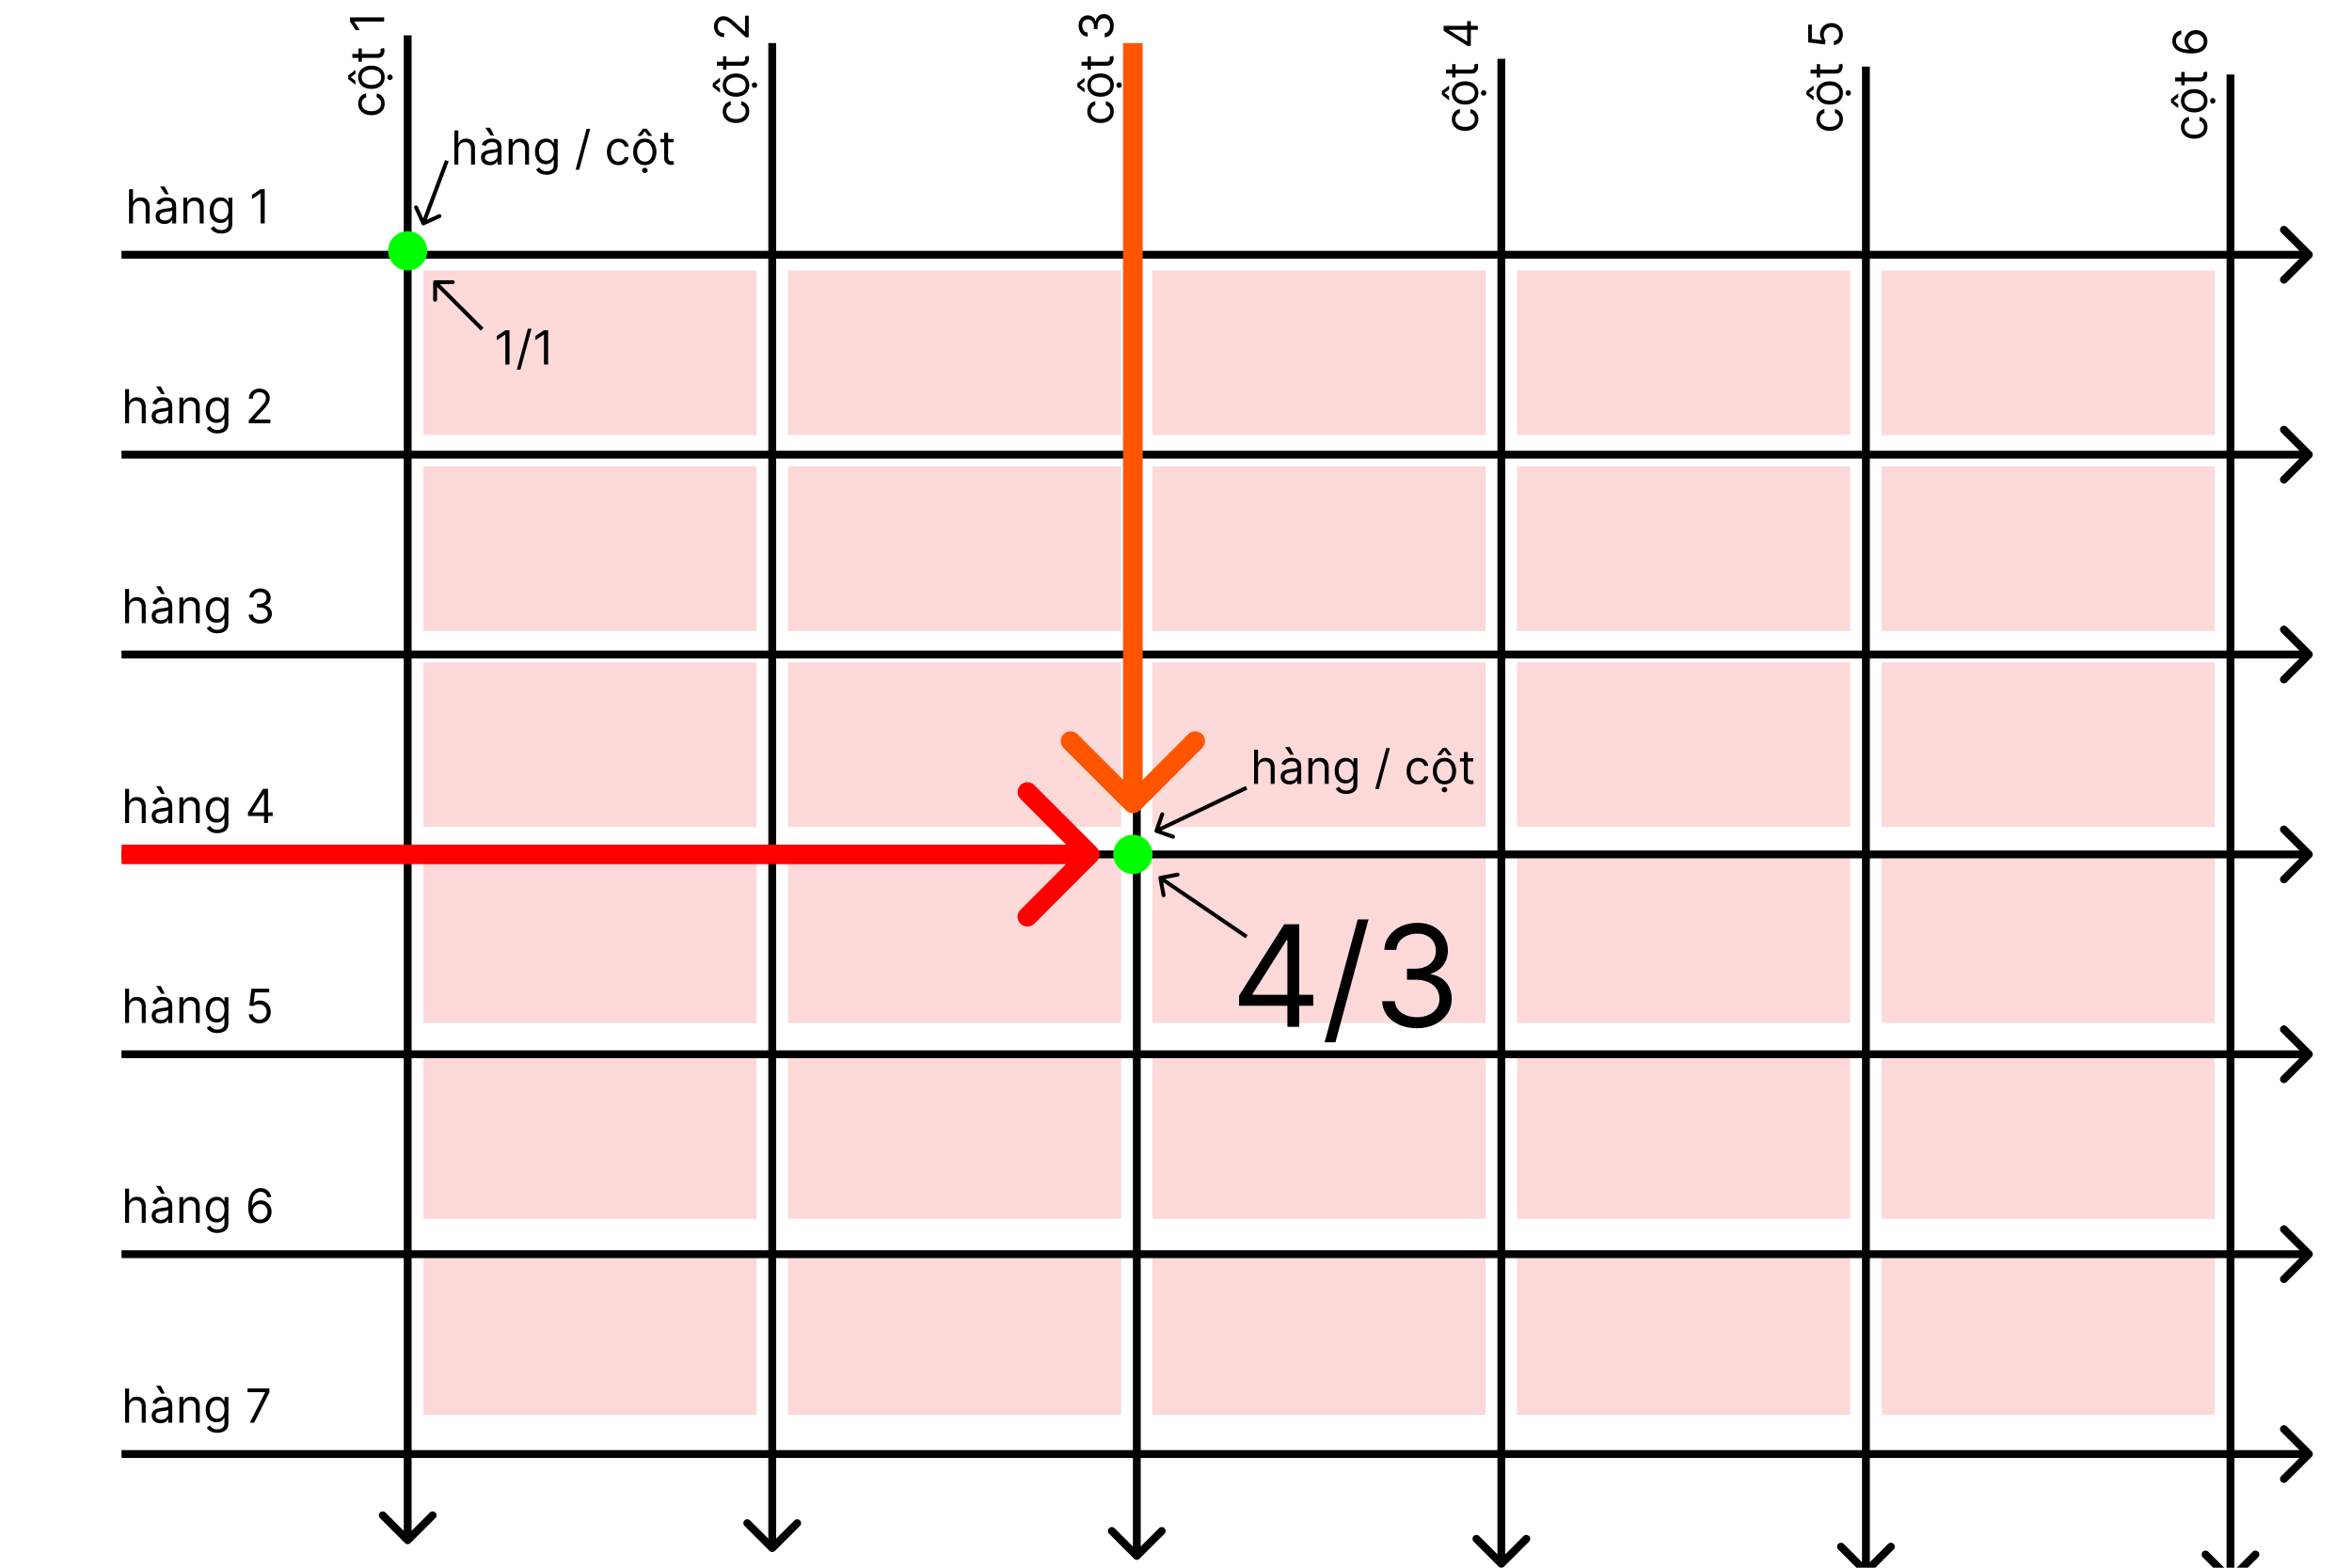 <svg width="600" height="400" viewBox="0 0 600 400" fill="none" xmlns="http://www.w3.org/2000/svg">
<g clip-path="url(#clip0_1198_9128)">
<rect x="108" y="69" width="85" height="42" fill="#FDD9D9"/>
<rect x="108" y="119" width="85" height="42" fill="#FDD9D9"/>
<rect x="108" y="169" width="85" height="42" fill="#FDD9D9"/>
<rect x="108" y="219" width="85" height="42" fill="#FDD9D9"/>
<rect x="108" y="269" width="85" height="42" fill="#FDD9D9"/>
<rect x="108" y="319" width="85" height="42" fill="#FDD9D9"/>
<rect x="201" y="69" width="85" height="42" fill="#FDD9D9"/>
<rect x="201" y="119" width="85" height="42" fill="#FDD9D9"/>
<rect x="201" y="169" width="85" height="42" fill="#FDD9D9"/>
<rect x="201" y="219" width="85" height="42" fill="#FDD9D9"/>
<rect x="201" y="269" width="85" height="42" fill="#FDD9D9"/>
<rect x="201" y="319" width="85" height="42" fill="#FDD9D9"/>
<rect x="294" y="69" width="85" height="42" fill="#FDD9D9"/>
<rect x="294" y="119" width="85" height="42" fill="#FDD9D9"/>
<rect x="294" y="169" width="85" height="42" fill="#FDD9D9"/>
<rect x="294" y="219" width="85" height="42" fill="#FDD9D9"/>
<rect x="294" y="269" width="85" height="42" fill="#FDD9D9"/>
<rect x="294" y="319" width="85" height="42" fill="#FDD9D9"/>
<rect x="387" y="69" width="85" height="42" fill="#FDD9D9"/>
<rect x="387" y="119" width="85" height="42" fill="#FDD9D9"/>
<rect x="387" y="169" width="85" height="42" fill="#FDD9D9"/>
<rect x="387" y="219" width="85" height="42" fill="#FDD9D9"/>
<rect x="387" y="269" width="85" height="42" fill="#FDD9D9"/>
<rect x="387" y="319" width="85" height="42" fill="#FDD9D9"/>
<rect x="480" y="69" width="85" height="42" fill="#FDD9D9"/>
<rect x="480" y="119" width="85" height="42" fill="#FDD9D9"/>
<rect x="480" y="169" width="85" height="42" fill="#FDD9D9"/>
<rect x="480" y="219" width="85" height="42" fill="#FDD9D9"/>
<rect x="480" y="269" width="85" height="42" fill="#FDD9D9"/>
<rect x="480" y="319" width="85" height="42" fill="#FDD9D9"/>
<path d="M589.707 65.707C590.098 65.317 590.098 64.683 589.707 64.293L583.343 57.929C582.953 57.538 582.319 57.538 581.929 57.929C581.538 58.319 581.538 58.953 581.929 59.343L587.586 65L581.929 70.657C581.538 71.047 581.538 71.68 581.929 72.071C582.319 72.462 582.953 72.462 583.343 72.071L589.707 65.707ZM31 66H589V64H31V66Z" fill="black"/>
<path d="M33.926 53.062V57H32.92V48.273H33.926V51.477H34.011C34.165 51.139 34.395 50.871 34.702 50.672C35.011 50.47 35.423 50.369 35.938 50.369C36.383 50.369 36.774 50.459 37.109 50.638C37.445 50.814 37.705 51.085 37.889 51.452C38.077 51.815 38.17 52.278 38.17 52.841V57H37.165V52.909C37.165 52.389 37.03 51.987 36.76 51.703C36.493 51.416 36.122 51.273 35.648 51.273C35.318 51.273 35.023 51.342 34.761 51.481C34.503 51.621 34.298 51.824 34.148 52.091C34 52.358 33.926 52.682 33.926 53.062ZM41.936 57.153C41.522 57.153 41.145 57.075 40.807 56.919C40.469 56.76 40.201 56.531 40.002 56.233C39.803 55.932 39.703 55.568 39.703 55.142C39.703 54.767 39.777 54.463 39.925 54.23C40.073 53.994 40.27 53.81 40.517 53.676C40.765 53.543 41.037 53.443 41.336 53.378C41.637 53.31 41.939 53.256 42.243 53.216C42.641 53.165 42.963 53.126 43.211 53.101C43.461 53.072 43.642 53.026 43.756 52.96C43.873 52.895 43.931 52.781 43.931 52.619V52.585C43.931 52.165 43.816 51.838 43.586 51.605C43.358 51.372 43.013 51.256 42.55 51.256C42.07 51.256 41.694 51.361 41.421 51.571C41.148 51.781 40.956 52.006 40.846 52.244L39.891 51.903C40.061 51.506 40.289 51.196 40.573 50.974C40.86 50.75 41.172 50.594 41.51 50.506C41.851 50.415 42.186 50.369 42.516 50.369C42.726 50.369 42.968 50.395 43.24 50.446C43.516 50.494 43.782 50.595 44.037 50.749C44.296 50.902 44.51 51.133 44.681 51.443C44.851 51.753 44.936 52.168 44.936 52.688V57H43.931V56.114H43.88C43.811 56.256 43.698 56.408 43.539 56.57C43.38 56.731 43.168 56.869 42.904 56.983C42.64 57.097 42.317 57.153 41.936 57.153ZM42.09 56.25C42.488 56.25 42.823 56.172 43.096 56.016C43.371 55.859 43.578 55.658 43.718 55.41C43.86 55.163 43.931 54.903 43.931 54.631V53.71C43.888 53.761 43.794 53.808 43.65 53.851C43.508 53.891 43.343 53.926 43.155 53.957C42.971 53.986 42.79 54.011 42.614 54.034C42.441 54.054 42.3 54.071 42.192 54.085C41.931 54.119 41.686 54.175 41.459 54.251C41.235 54.325 41.053 54.438 40.914 54.588C40.777 54.736 40.709 54.938 40.709 55.193C40.709 55.543 40.838 55.807 41.097 55.986C41.358 56.162 41.689 56.25 42.09 56.25ZM42.158 49.568L40.828 47.591H42.005L43.044 49.568H42.158ZM47.778 53.062V57H46.772V50.455H47.744V51.477H47.829C47.982 51.145 48.215 50.878 48.528 50.676C48.84 50.472 49.244 50.369 49.738 50.369C50.181 50.369 50.569 50.46 50.901 50.642C51.234 50.821 51.492 51.094 51.677 51.46C51.861 51.824 51.954 52.284 51.954 52.841V57H50.948V52.909C50.948 52.395 50.815 51.994 50.548 51.707C50.281 51.418 49.914 51.273 49.448 51.273C49.127 51.273 48.84 51.342 48.587 51.481C48.337 51.621 48.14 51.824 47.995 52.091C47.85 52.358 47.778 52.682 47.778 53.062ZM56.434 59.591C55.948 59.591 55.53 59.528 55.181 59.403C54.831 59.281 54.54 59.119 54.307 58.918C54.077 58.719 53.894 58.506 53.758 58.278L54.559 57.716C54.65 57.835 54.765 57.972 54.904 58.125C55.043 58.281 55.233 58.416 55.475 58.53C55.719 58.646 56.039 58.705 56.434 58.705C56.962 58.705 57.398 58.577 57.742 58.321C58.086 58.065 58.258 57.665 58.258 57.119V55.79H58.172C58.098 55.909 57.993 56.057 57.857 56.233C57.723 56.406 57.53 56.561 57.277 56.697C57.027 56.831 56.689 56.898 56.263 56.898C55.735 56.898 55.26 56.773 54.84 56.523C54.422 56.273 54.091 55.909 53.847 55.432C53.605 54.955 53.485 54.375 53.485 53.693C53.485 53.023 53.603 52.439 53.838 51.942C54.074 51.442 54.402 51.055 54.823 50.783C55.243 50.507 55.729 50.369 56.28 50.369C56.706 50.369 57.044 50.44 57.294 50.582C57.547 50.722 57.74 50.881 57.874 51.06C58.01 51.236 58.115 51.381 58.189 51.494H58.291V50.455H59.263V57.188C59.263 57.75 59.135 58.207 58.88 58.56C58.627 58.915 58.286 59.175 57.857 59.34C57.431 59.507 56.956 59.591 56.434 59.591ZM56.4 55.994C56.803 55.994 57.144 55.902 57.422 55.717C57.701 55.533 57.912 55.267 58.057 54.92C58.202 54.574 58.275 54.159 58.275 53.676C58.275 53.205 58.203 52.788 58.061 52.428C57.919 52.067 57.709 51.784 57.431 51.58C57.152 51.375 56.809 51.273 56.4 51.273C55.973 51.273 55.618 51.381 55.334 51.597C55.053 51.812 54.841 52.102 54.699 52.466C54.56 52.83 54.49 53.233 54.49 53.676C54.49 54.131 54.561 54.533 54.703 54.882C54.848 55.229 55.061 55.501 55.343 55.7C55.627 55.896 55.979 55.994 56.4 55.994ZM67.53 48.273V57H66.473V49.381H66.422L64.291 50.795V49.722L66.473 48.273H67.53Z" fill="black"/>
<path d="M589.707 116.707C590.098 116.317 590.098 115.683 589.707 115.293L583.343 108.929C582.953 108.538 582.319 108.538 581.929 108.929C581.538 109.319 581.538 109.953 581.929 110.343L587.586 116L581.929 121.657C581.538 122.047 581.538 122.681 581.929 123.071C582.319 123.462 582.953 123.462 583.343 123.071L589.707 116.707ZM31 117H589V115H31V117Z" fill="black"/>
<path d="M32.926 104.062V108H31.921V99.273H32.926V102.477H33.011C33.165 102.139 33.395 101.871 33.702 101.672C34.011 101.47 34.423 101.369 34.938 101.369C35.383 101.369 35.774 101.459 36.109 101.638C36.445 101.814 36.705 102.085 36.889 102.452C37.077 102.815 37.17 103.278 37.17 103.841V108H36.165V103.909C36.165 103.389 36.03 102.987 35.76 102.703C35.493 102.416 35.122 102.273 34.648 102.273C34.318 102.273 34.023 102.342 33.761 102.482C33.503 102.621 33.298 102.824 33.148 103.091C33 103.358 32.926 103.682 32.926 104.062ZM40.936 108.153C40.522 108.153 40.145 108.075 39.807 107.919C39.469 107.76 39.201 107.531 39.002 107.233C38.803 106.932 38.703 106.568 38.703 106.142C38.703 105.767 38.777 105.463 38.925 105.23C39.073 104.994 39.27 104.81 39.517 104.676C39.765 104.543 40.037 104.443 40.336 104.378C40.637 104.31 40.939 104.256 41.243 104.216C41.641 104.165 41.963 104.126 42.211 104.101C42.461 104.072 42.642 104.026 42.756 103.96C42.873 103.895 42.931 103.781 42.931 103.619V103.585C42.931 103.165 42.816 102.838 42.586 102.605C42.358 102.372 42.013 102.256 41.55 102.256C41.07 102.256 40.694 102.361 40.421 102.571C40.148 102.781 39.956 103.006 39.846 103.244L38.891 102.903C39.061 102.506 39.289 102.196 39.573 101.974C39.86 101.75 40.172 101.594 40.51 101.506C40.851 101.415 41.186 101.369 41.516 101.369C41.726 101.369 41.968 101.395 42.24 101.446C42.516 101.494 42.782 101.595 43.037 101.749C43.296 101.902 43.51 102.134 43.681 102.443C43.851 102.753 43.936 103.168 43.936 103.688V108H42.931V107.114H42.88C42.811 107.256 42.698 107.408 42.539 107.57C42.38 107.732 42.168 107.869 41.904 107.983C41.64 108.097 41.317 108.153 40.936 108.153ZM41.09 107.25C41.488 107.25 41.823 107.172 42.096 107.016C42.371 106.859 42.578 106.658 42.718 106.411C42.86 106.163 42.931 105.903 42.931 105.631V104.71C42.888 104.761 42.794 104.808 42.65 104.851C42.508 104.891 42.343 104.926 42.155 104.957C41.971 104.986 41.79 105.011 41.614 105.034C41.441 105.054 41.3 105.071 41.192 105.085C40.931 105.119 40.686 105.175 40.459 105.251C40.235 105.325 40.053 105.437 39.914 105.588C39.777 105.736 39.709 105.937 39.709 106.193C39.709 106.543 39.838 106.807 40.097 106.986C40.358 107.162 40.689 107.25 41.09 107.25ZM41.158 100.568L39.828 98.591H41.005L42.044 100.568H41.158ZM46.778 104.062V108H45.772V101.455H46.744V102.477H46.829C46.982 102.145 47.215 101.878 47.528 101.676C47.84 101.472 48.244 101.369 48.738 101.369C49.181 101.369 49.569 101.46 49.901 101.642C50.234 101.821 50.492 102.094 50.677 102.46C50.861 102.824 50.954 103.284 50.954 103.841V108H49.948V103.909C49.948 103.395 49.815 102.994 49.548 102.707C49.281 102.418 48.914 102.273 48.448 102.273C48.127 102.273 47.84 102.342 47.587 102.482C47.337 102.621 47.14 102.824 46.995 103.091C46.85 103.358 46.778 103.682 46.778 104.062ZM55.434 110.591C54.948 110.591 54.53 110.528 54.181 110.403C53.831 110.281 53.54 110.119 53.307 109.918C53.077 109.719 52.894 109.506 52.758 109.278L53.559 108.716C53.65 108.835 53.765 108.972 53.904 109.125C54.043 109.281 54.233 109.416 54.475 109.53C54.719 109.646 55.039 109.705 55.434 109.705C55.962 109.705 56.398 109.577 56.742 109.321C57.086 109.065 57.258 108.665 57.258 108.119V106.79H57.172C57.098 106.909 56.993 107.057 56.857 107.233C56.723 107.406 56.53 107.561 56.277 107.697C56.027 107.831 55.689 107.898 55.263 107.898C54.735 107.898 54.26 107.773 53.84 107.523C53.422 107.273 53.091 106.909 52.847 106.432C52.605 105.955 52.485 105.375 52.485 104.693C52.485 104.023 52.603 103.439 52.838 102.942C53.074 102.442 53.402 102.055 53.823 101.783C54.243 101.507 54.729 101.369 55.28 101.369C55.706 101.369 56.044 101.44 56.294 101.582C56.547 101.722 56.74 101.881 56.874 102.06C57.01 102.236 57.115 102.381 57.189 102.494H57.291V101.455H58.263V108.188C58.263 108.75 58.135 109.207 57.88 109.56C57.627 109.915 57.286 110.175 56.857 110.339C56.431 110.507 55.956 110.591 55.434 110.591ZM55.4 106.994C55.803 106.994 56.144 106.902 56.422 106.717C56.701 106.533 56.912 106.267 57.057 105.92C57.202 105.574 57.275 105.159 57.275 104.676C57.275 104.205 57.203 103.788 57.061 103.428C56.919 103.067 56.709 102.784 56.431 102.58C56.152 102.375 55.809 102.273 55.4 102.273C54.973 102.273 54.618 102.381 54.334 102.597C54.053 102.812 53.841 103.102 53.699 103.466C53.56 103.83 53.49 104.233 53.49 104.676C53.49 105.131 53.561 105.533 53.703 105.882C53.848 106.229 54.061 106.501 54.343 106.7C54.627 106.896 54.979 106.994 55.4 106.994ZM63.462 108V107.233L66.343 104.08C66.681 103.71 66.959 103.389 67.178 103.116C67.397 102.841 67.559 102.582 67.664 102.341C67.772 102.097 67.826 101.841 67.826 101.574C67.826 101.267 67.752 101.001 67.604 100.777C67.459 100.553 67.26 100.379 67.007 100.257C66.755 100.135 66.471 100.074 66.155 100.074C65.82 100.074 65.527 100.143 65.277 100.283C65.03 100.419 64.838 100.611 64.702 100.858C64.569 101.105 64.502 101.395 64.502 101.727H63.496C63.496 101.216 63.614 100.767 63.85 100.381C64.086 99.994 64.407 99.693 64.813 99.477C65.222 99.261 65.681 99.153 66.189 99.153C66.701 99.153 67.154 99.261 67.549 99.477C67.944 99.693 68.253 99.984 68.478 100.351C68.702 100.717 68.814 101.125 68.814 101.574C68.814 101.895 68.756 102.209 68.64 102.516C68.526 102.82 68.327 103.159 68.043 103.534C67.762 103.906 67.371 104.361 66.871 104.898L64.911 106.994V107.062H68.968V108H63.462Z" fill="black"/>
<path d="M589.707 167.707C590.098 167.317 590.098 166.683 589.707 166.293L583.343 159.929C582.953 159.538 582.319 159.538 581.929 159.929C581.538 160.319 581.538 160.953 581.929 161.343L587.586 167L581.929 172.657C581.538 173.047 581.538 173.681 581.929 174.071C582.319 174.462 582.953 174.462 583.343 174.071L589.707 167.707ZM31 168H589V166H31V168Z" fill="black"/>
<path d="M32.926 155.062V159H31.921V150.273H32.926V153.477H33.011C33.165 153.139 33.395 152.871 33.702 152.672C34.011 152.47 34.423 152.369 34.938 152.369C35.383 152.369 35.774 152.459 36.109 152.638C36.445 152.814 36.705 153.085 36.889 153.452C37.077 153.815 37.17 154.278 37.17 154.841V159H36.165V154.909C36.165 154.389 36.03 153.987 35.76 153.703C35.493 153.416 35.122 153.273 34.648 153.273C34.318 153.273 34.023 153.342 33.761 153.482C33.503 153.621 33.298 153.824 33.148 154.091C33 154.358 32.926 154.682 32.926 155.062ZM40.936 159.153C40.522 159.153 40.145 159.075 39.807 158.919C39.469 158.76 39.201 158.531 39.002 158.233C38.803 157.932 38.703 157.568 38.703 157.142C38.703 156.767 38.777 156.463 38.925 156.23C39.073 155.994 39.27 155.81 39.517 155.676C39.765 155.543 40.037 155.443 40.336 155.378C40.637 155.31 40.939 155.256 41.243 155.216C41.641 155.165 41.963 155.126 42.211 155.101C42.461 155.072 42.642 155.026 42.756 154.96C42.873 154.895 42.931 154.781 42.931 154.619V154.585C42.931 154.165 42.816 153.838 42.586 153.605C42.358 153.372 42.013 153.256 41.55 153.256C41.07 153.256 40.694 153.361 40.421 153.571C40.148 153.781 39.956 154.006 39.846 154.244L38.891 153.903C39.061 153.506 39.289 153.196 39.573 152.974C39.86 152.75 40.172 152.594 40.51 152.506C40.851 152.415 41.186 152.369 41.516 152.369C41.726 152.369 41.968 152.395 42.24 152.446C42.516 152.494 42.782 152.595 43.037 152.749C43.296 152.902 43.51 153.134 43.681 153.443C43.851 153.753 43.936 154.168 43.936 154.688V159H42.931V158.114H42.88C42.811 158.256 42.698 158.408 42.539 158.57C42.38 158.732 42.168 158.869 41.904 158.983C41.64 159.097 41.317 159.153 40.936 159.153ZM41.09 158.25C41.488 158.25 41.823 158.172 42.096 158.016C42.371 157.859 42.578 157.658 42.718 157.411C42.86 157.163 42.931 156.903 42.931 156.631V155.71C42.888 155.761 42.794 155.808 42.65 155.851C42.508 155.891 42.343 155.926 42.155 155.957C41.971 155.986 41.79 156.011 41.614 156.034C41.441 156.054 41.3 156.071 41.192 156.085C40.931 156.119 40.686 156.175 40.459 156.251C40.235 156.325 40.053 156.437 39.914 156.588C39.777 156.736 39.709 156.937 39.709 157.193C39.709 157.543 39.838 157.807 40.097 157.986C40.358 158.162 40.689 158.25 41.09 158.25ZM41.158 151.568L39.828 149.591H41.005L42.044 151.568H41.158ZM46.778 155.062V159H45.772V152.455H46.744V153.477H46.829C46.982 153.145 47.215 152.878 47.528 152.676C47.84 152.472 48.244 152.369 48.738 152.369C49.181 152.369 49.569 152.46 49.901 152.642C50.234 152.821 50.492 153.094 50.677 153.46C50.861 153.824 50.954 154.284 50.954 154.841V159H49.948V154.909C49.948 154.395 49.815 153.994 49.548 153.707C49.281 153.418 48.914 153.273 48.448 153.273C48.127 153.273 47.84 153.342 47.587 153.482C47.337 153.621 47.14 153.824 46.995 154.091C46.85 154.358 46.778 154.682 46.778 155.062ZM55.434 161.591C54.948 161.591 54.53 161.528 54.181 161.403C53.831 161.281 53.54 161.119 53.307 160.918C53.077 160.719 52.894 160.506 52.758 160.278L53.559 159.716C53.65 159.835 53.765 159.972 53.904 160.125C54.043 160.281 54.233 160.416 54.475 160.53C54.719 160.646 55.039 160.705 55.434 160.705C55.962 160.705 56.398 160.577 56.742 160.321C57.086 160.065 57.258 159.665 57.258 159.119V157.79H57.172C57.098 157.909 56.993 158.057 56.857 158.233C56.723 158.406 56.53 158.561 56.277 158.697C56.027 158.831 55.689 158.898 55.263 158.898C54.735 158.898 54.26 158.773 53.84 158.523C53.422 158.273 53.091 157.909 52.847 157.432C52.605 156.955 52.485 156.375 52.485 155.693C52.485 155.023 52.603 154.439 52.838 153.942C53.074 153.442 53.402 153.055 53.823 152.783C54.243 152.507 54.729 152.369 55.28 152.369C55.706 152.369 56.044 152.44 56.294 152.582C56.547 152.722 56.74 152.881 56.874 153.06C57.01 153.236 57.115 153.381 57.189 153.494H57.291V152.455H58.263V159.188C58.263 159.75 58.135 160.207 57.88 160.56C57.627 160.915 57.286 161.175 56.857 161.339C56.431 161.507 55.956 161.591 55.434 161.591ZM55.4 157.994C55.803 157.994 56.144 157.902 56.422 157.717C56.701 157.533 56.912 157.267 57.057 156.92C57.202 156.574 57.275 156.159 57.275 155.676C57.275 155.205 57.203 154.788 57.061 154.428C56.919 154.067 56.709 153.784 56.431 153.58C56.152 153.375 55.809 153.273 55.4 153.273C54.973 153.273 54.618 153.381 54.334 153.597C54.053 153.812 53.841 154.102 53.699 154.466C53.56 154.83 53.49 155.233 53.49 155.676C53.49 156.131 53.561 156.533 53.703 156.882C53.848 157.229 54.061 157.501 54.343 157.7C54.627 157.896 54.979 157.994 55.4 157.994ZM66.411 159.119C65.848 159.119 65.347 159.023 64.907 158.83C64.469 158.636 64.121 158.368 63.863 158.024C63.607 157.678 63.468 157.276 63.445 156.818H64.519C64.541 157.099 64.638 157.342 64.809 157.547C64.979 157.749 65.202 157.905 65.478 158.016C65.753 158.126 66.059 158.182 66.394 158.182C66.769 158.182 67.101 158.116 67.391 157.986C67.681 157.855 67.908 157.673 68.073 157.44C68.238 157.207 68.32 156.938 68.32 156.631C68.32 156.31 68.24 156.027 68.081 155.783C67.922 155.536 67.689 155.342 67.382 155.203C67.076 155.064 66.701 154.994 66.257 154.994H65.559V154.057H66.257C66.604 154.057 66.908 153.994 67.169 153.869C67.434 153.744 67.64 153.568 67.787 153.341C67.938 153.114 68.013 152.847 68.013 152.54C68.013 152.244 67.948 151.987 67.817 151.768C67.686 151.55 67.502 151.379 67.263 151.257C67.027 151.135 66.749 151.074 66.428 151.074C66.127 151.074 65.843 151.129 65.576 151.24C65.311 151.348 65.096 151.506 64.928 151.713C64.76 151.918 64.669 152.165 64.655 152.455H63.633C63.65 151.997 63.787 151.597 64.046 151.253C64.304 150.906 64.642 150.636 65.06 150.443C65.481 150.25 65.942 150.153 66.445 150.153C66.985 150.153 67.448 150.263 67.834 150.482C68.221 150.697 68.517 150.983 68.725 151.338C68.932 151.693 69.036 152.077 69.036 152.489C69.036 152.98 68.907 153.399 68.648 153.746C68.392 154.092 68.044 154.332 67.604 154.466V154.534C68.155 154.625 68.586 154.859 68.895 155.237C69.205 155.612 69.36 156.077 69.36 156.631C69.36 157.105 69.231 157.531 68.972 157.909C68.716 158.284 68.367 158.58 67.924 158.795C67.481 159.011 66.976 159.119 66.411 159.119Z" fill="black"/>
<path d="M589.707 218.707C590.098 218.317 590.098 217.683 589.707 217.293L583.343 210.929C582.953 210.538 582.319 210.538 581.929 210.929C581.538 211.319 581.538 211.953 581.929 212.343L587.586 218L581.929 223.657C581.538 224.047 581.538 224.681 581.929 225.071C582.319 225.462 582.953 225.462 583.343 225.071L589.707 218.707ZM31 219H589V217H31V219Z" fill="black"/>
<path d="M32.926 206.062V210H31.921V201.273H32.926V204.477H33.011C33.165 204.139 33.395 203.871 33.702 203.672C34.011 203.47 34.423 203.369 34.938 203.369C35.383 203.369 35.774 203.459 36.109 203.638C36.445 203.814 36.705 204.085 36.889 204.452C37.077 204.815 37.17 205.278 37.17 205.841V210H36.165V205.909C36.165 205.389 36.03 204.987 35.76 204.703C35.493 204.416 35.122 204.273 34.648 204.273C34.318 204.273 34.023 204.342 33.761 204.482C33.503 204.621 33.298 204.824 33.148 205.091C33 205.358 32.926 205.682 32.926 206.062ZM40.936 210.153C40.522 210.153 40.145 210.075 39.807 209.919C39.469 209.76 39.201 209.531 39.002 209.233C38.803 208.932 38.703 208.568 38.703 208.142C38.703 207.767 38.777 207.463 38.925 207.23C39.073 206.994 39.27 206.81 39.517 206.676C39.765 206.543 40.037 206.443 40.336 206.378C40.637 206.31 40.939 206.256 41.243 206.216C41.641 206.165 41.963 206.126 42.211 206.101C42.461 206.072 42.642 206.026 42.756 205.96C42.873 205.895 42.931 205.781 42.931 205.619V205.585C42.931 205.165 42.816 204.838 42.586 204.605C42.358 204.372 42.013 204.256 41.55 204.256C41.07 204.256 40.694 204.361 40.421 204.571C40.148 204.781 39.956 205.006 39.846 205.244L38.891 204.903C39.061 204.506 39.289 204.196 39.573 203.974C39.86 203.75 40.172 203.594 40.51 203.506C40.851 203.415 41.186 203.369 41.516 203.369C41.726 203.369 41.968 203.395 42.24 203.446C42.516 203.494 42.782 203.595 43.037 203.749C43.296 203.902 43.51 204.134 43.681 204.443C43.851 204.753 43.936 205.168 43.936 205.688V210H42.931V209.114H42.88C42.811 209.256 42.698 209.408 42.539 209.57C42.38 209.732 42.168 209.869 41.904 209.983C41.64 210.097 41.317 210.153 40.936 210.153ZM41.09 209.25C41.488 209.25 41.823 209.172 42.096 209.016C42.371 208.859 42.578 208.658 42.718 208.411C42.86 208.163 42.931 207.903 42.931 207.631V206.71C42.888 206.761 42.794 206.808 42.65 206.851C42.508 206.891 42.343 206.926 42.155 206.957C41.971 206.986 41.79 207.011 41.614 207.034C41.441 207.054 41.3 207.071 41.192 207.085C40.931 207.119 40.686 207.175 40.459 207.251C40.235 207.325 40.053 207.437 39.914 207.588C39.777 207.736 39.709 207.937 39.709 208.193C39.709 208.543 39.838 208.807 40.097 208.986C40.358 209.162 40.689 209.25 41.09 209.25ZM41.158 202.568L39.828 200.591H41.005L42.044 202.568H41.158ZM46.778 206.062V210H45.772V203.455H46.744V204.477H46.829C46.982 204.145 47.215 203.878 47.528 203.676C47.84 203.472 48.244 203.369 48.738 203.369C49.181 203.369 49.569 203.46 49.901 203.642C50.234 203.821 50.492 204.094 50.677 204.46C50.861 204.824 50.954 205.284 50.954 205.841V210H49.948V205.909C49.948 205.395 49.815 204.994 49.548 204.707C49.281 204.418 48.914 204.273 48.448 204.273C48.127 204.273 47.84 204.342 47.587 204.482C47.337 204.621 47.14 204.824 46.995 205.091C46.85 205.358 46.778 205.682 46.778 206.062ZM55.434 212.591C54.948 212.591 54.53 212.528 54.181 212.403C53.831 212.281 53.54 212.119 53.307 211.918C53.077 211.719 52.894 211.506 52.758 211.278L53.559 210.716C53.65 210.835 53.765 210.972 53.904 211.125C54.043 211.281 54.233 211.416 54.475 211.53C54.719 211.646 55.039 211.705 55.434 211.705C55.962 211.705 56.398 211.577 56.742 211.321C57.086 211.065 57.258 210.665 57.258 210.119V208.79H57.172C57.098 208.909 56.993 209.057 56.857 209.233C56.723 209.406 56.53 209.561 56.277 209.697C56.027 209.831 55.689 209.898 55.263 209.898C54.735 209.898 54.26 209.773 53.84 209.523C53.422 209.273 53.091 208.909 52.847 208.432C52.605 207.955 52.485 207.375 52.485 206.693C52.485 206.023 52.603 205.439 52.838 204.942C53.074 204.442 53.402 204.055 53.823 203.783C54.243 203.507 54.729 203.369 55.28 203.369C55.706 203.369 56.044 203.44 56.294 203.582C56.547 203.722 56.74 203.881 56.874 204.06C57.01 204.236 57.115 204.381 57.189 204.494H57.291V203.455H58.263V210.188C58.263 210.75 58.135 211.207 57.88 211.56C57.627 211.915 57.286 212.175 56.857 212.339C56.431 212.507 55.956 212.591 55.434 212.591ZM55.4 208.994C55.803 208.994 56.144 208.902 56.422 208.717C56.701 208.533 56.912 208.267 57.057 207.92C57.202 207.574 57.275 207.159 57.275 206.676C57.275 206.205 57.203 205.788 57.061 205.428C56.919 205.067 56.709 204.784 56.431 204.58C56.152 204.375 55.809 204.273 55.4 204.273C54.973 204.273 54.618 204.381 54.334 204.597C54.053 204.812 53.841 205.102 53.699 205.466C53.56 205.83 53.49 206.233 53.49 206.676C53.49 207.131 53.561 207.533 53.703 207.882C53.848 208.229 54.061 208.501 54.343 208.7C54.627 208.896 54.979 208.994 55.4 208.994ZM63.258 208.21V207.341L67.093 201.273H67.723V202.619H67.297L64.4 207.205V207.273H69.564V208.21H63.258ZM67.365 210V207.946V207.541V201.273H68.371V210H67.365Z" fill="black"/>
<path d="M589.707 269.707C590.098 269.317 590.098 268.683 589.707 268.293L583.343 261.929C582.953 261.538 582.319 261.538 581.929 261.929C581.538 262.319 581.538 262.953 581.929 263.343L587.586 269L581.929 274.657C581.538 275.047 581.538 275.681 581.929 276.071C582.319 276.462 582.953 276.462 583.343 276.071L589.707 269.707ZM31 270H589V268H31V270Z" fill="black"/>
<path d="M32.926 257.062V261H31.921V252.273H32.926V255.477H33.011C33.165 255.139 33.395 254.871 33.702 254.672C34.011 254.47 34.423 254.369 34.938 254.369C35.383 254.369 35.774 254.459 36.109 254.638C36.445 254.814 36.705 255.085 36.889 255.452C37.077 255.815 37.17 256.278 37.17 256.841V261H36.165V256.909C36.165 256.389 36.03 255.987 35.76 255.703C35.493 255.416 35.122 255.273 34.648 255.273C34.318 255.273 34.023 255.342 33.761 255.482C33.503 255.621 33.298 255.824 33.148 256.091C33 256.358 32.926 256.682 32.926 257.062ZM40.936 261.153C40.522 261.153 40.145 261.075 39.807 260.919C39.469 260.76 39.201 260.531 39.002 260.233C38.803 259.932 38.703 259.568 38.703 259.142C38.703 258.767 38.777 258.463 38.925 258.23C39.073 257.994 39.27 257.81 39.517 257.676C39.765 257.543 40.037 257.443 40.336 257.378C40.637 257.31 40.939 257.256 41.243 257.216C41.641 257.165 41.963 257.126 42.211 257.101C42.461 257.072 42.642 257.026 42.756 256.96C42.873 256.895 42.931 256.781 42.931 256.619V256.585C42.931 256.165 42.816 255.838 42.586 255.605C42.358 255.372 42.013 255.256 41.55 255.256C41.07 255.256 40.694 255.361 40.421 255.571C40.148 255.781 39.956 256.006 39.846 256.244L38.891 255.903C39.061 255.506 39.289 255.196 39.573 254.974C39.86 254.75 40.172 254.594 40.51 254.506C40.851 254.415 41.186 254.369 41.516 254.369C41.726 254.369 41.968 254.395 42.24 254.446C42.516 254.494 42.782 254.595 43.037 254.749C43.296 254.902 43.51 255.134 43.681 255.443C43.851 255.753 43.936 256.168 43.936 256.688V261H42.931V260.114H42.88C42.811 260.256 42.698 260.408 42.539 260.57C42.38 260.732 42.168 260.869 41.904 260.983C41.64 261.097 41.317 261.153 40.936 261.153ZM41.09 260.25C41.488 260.25 41.823 260.172 42.096 260.016C42.371 259.859 42.578 259.658 42.718 259.411C42.86 259.163 42.931 258.903 42.931 258.631V257.71C42.888 257.761 42.794 257.808 42.65 257.851C42.508 257.891 42.343 257.926 42.155 257.957C41.971 257.986 41.79 258.011 41.614 258.034C41.441 258.054 41.3 258.071 41.192 258.085C40.931 258.119 40.686 258.175 40.459 258.251C40.235 258.325 40.053 258.437 39.914 258.588C39.777 258.736 39.709 258.937 39.709 259.193C39.709 259.543 39.838 259.807 40.097 259.986C40.358 260.162 40.689 260.25 41.09 260.25ZM41.158 253.568L39.828 251.591H41.005L42.044 253.568H41.158ZM46.778 257.062V261H45.772V254.455H46.744V255.477H46.829C46.982 255.145 47.215 254.878 47.528 254.676C47.84 254.472 48.244 254.369 48.738 254.369C49.181 254.369 49.569 254.46 49.901 254.642C50.234 254.821 50.492 255.094 50.677 255.46C50.861 255.824 50.954 256.284 50.954 256.841V261H49.948V256.909C49.948 256.395 49.815 255.994 49.548 255.707C49.281 255.418 48.914 255.273 48.448 255.273C48.127 255.273 47.84 255.342 47.587 255.482C47.337 255.621 47.14 255.824 46.995 256.091C46.85 256.358 46.778 256.682 46.778 257.062ZM55.434 263.591C54.948 263.591 54.53 263.528 54.181 263.403C53.831 263.281 53.54 263.119 53.307 262.918C53.077 262.719 52.894 262.506 52.758 262.278L53.559 261.716C53.65 261.835 53.765 261.972 53.904 262.125C54.043 262.281 54.233 262.416 54.475 262.53C54.719 262.646 55.039 262.705 55.434 262.705C55.962 262.705 56.398 262.577 56.742 262.321C57.086 262.065 57.258 261.665 57.258 261.119V259.79H57.172C57.098 259.909 56.993 260.057 56.857 260.233C56.723 260.406 56.53 260.561 56.277 260.697C56.027 260.831 55.689 260.898 55.263 260.898C54.735 260.898 54.26 260.773 53.84 260.523C53.422 260.273 53.091 259.909 52.847 259.432C52.605 258.955 52.485 258.375 52.485 257.693C52.485 257.023 52.603 256.439 52.838 255.942C53.074 255.442 53.402 255.055 53.823 254.783C54.243 254.507 54.729 254.369 55.28 254.369C55.706 254.369 56.044 254.44 56.294 254.582C56.547 254.722 56.74 254.881 56.874 255.06C57.01 255.236 57.115 255.381 57.189 255.494H57.291V254.455H58.263V261.188C58.263 261.75 58.135 262.207 57.88 262.56C57.627 262.915 57.286 263.175 56.857 263.339C56.431 263.507 55.956 263.591 55.434 263.591ZM55.4 259.994C55.803 259.994 56.144 259.902 56.422 259.717C56.701 259.533 56.912 259.267 57.057 258.92C57.202 258.574 57.275 258.159 57.275 257.676C57.275 257.205 57.203 256.788 57.061 256.428C56.919 256.067 56.709 255.784 56.431 255.58C56.152 255.375 55.809 255.273 55.4 255.273C54.973 255.273 54.618 255.381 54.334 255.597C54.053 255.812 53.841 256.102 53.699 256.466C53.56 256.83 53.49 257.233 53.49 257.676C53.49 258.131 53.561 258.533 53.703 258.882C53.848 259.229 54.061 259.501 54.343 259.7C54.627 259.896 54.979 259.994 55.4 259.994ZM66.189 261.119C65.689 261.119 65.239 261.02 64.838 260.821C64.438 260.622 64.117 260.349 63.875 260.003C63.634 259.656 63.502 259.261 63.479 258.818H64.502C64.541 259.213 64.721 259.54 65.039 259.798C65.36 260.054 65.743 260.182 66.189 260.182C66.547 260.182 66.865 260.098 67.144 259.93C67.425 259.763 67.645 259.533 67.804 259.24C67.966 258.945 68.047 258.611 68.047 258.239C68.047 257.858 67.963 257.518 67.796 257.22C67.631 256.919 67.404 256.682 67.114 256.509C66.824 256.335 66.493 256.247 66.121 256.244C65.854 256.241 65.58 256.283 65.299 256.368C65.017 256.45 64.786 256.557 64.604 256.688L63.615 256.568L64.144 252.273H68.678V253.21H65.03L64.723 255.784H64.775C64.954 255.642 65.178 255.524 65.448 255.43C65.718 255.337 65.999 255.29 66.291 255.29C66.826 255.29 67.302 255.418 67.719 255.673C68.14 255.926 68.469 256.273 68.708 256.713C68.949 257.153 69.07 257.656 69.07 258.222C69.07 258.778 68.945 259.276 68.695 259.713C68.448 260.148 68.107 260.491 67.672 260.744C67.238 260.994 66.743 261.119 66.189 261.119Z" fill="black"/>
<path d="M589.707 320.707C590.098 320.317 590.098 319.683 589.707 319.293L583.343 312.929C582.953 312.538 582.319 312.538 581.929 312.929C581.538 313.319 581.538 313.953 581.929 314.343L587.586 320L581.929 325.657C581.538 326.047 581.538 326.681 581.929 327.071C582.319 327.462 582.953 327.462 583.343 327.071L589.707 320.707ZM31 321H589V319H31V321Z" fill="black"/>
<path d="M32.926 308.062V312H31.921V303.273H32.926V306.477H33.011C33.165 306.139 33.395 305.871 33.702 305.672C34.011 305.47 34.423 305.369 34.938 305.369C35.383 305.369 35.774 305.459 36.109 305.638C36.445 305.814 36.705 306.085 36.889 306.452C37.077 306.815 37.17 307.278 37.17 307.841V312H36.165V307.909C36.165 307.389 36.03 306.987 35.76 306.703C35.493 306.416 35.122 306.273 34.648 306.273C34.318 306.273 34.023 306.342 33.761 306.482C33.503 306.621 33.298 306.824 33.148 307.091C33 307.358 32.926 307.682 32.926 308.062ZM40.936 312.153C40.522 312.153 40.145 312.075 39.807 311.919C39.469 311.76 39.201 311.531 39.002 311.233C38.803 310.932 38.703 310.568 38.703 310.142C38.703 309.767 38.777 309.463 38.925 309.23C39.073 308.994 39.27 308.81 39.517 308.676C39.765 308.543 40.037 308.443 40.336 308.378C40.637 308.31 40.939 308.256 41.243 308.216C41.641 308.165 41.963 308.126 42.211 308.101C42.461 308.072 42.642 308.026 42.756 307.96C42.873 307.895 42.931 307.781 42.931 307.619V307.585C42.931 307.165 42.816 306.838 42.586 306.605C42.358 306.372 42.013 306.256 41.55 306.256C41.07 306.256 40.694 306.361 40.421 306.571C40.148 306.781 39.956 307.006 39.846 307.244L38.891 306.903C39.061 306.506 39.289 306.196 39.573 305.974C39.86 305.75 40.172 305.594 40.51 305.506C40.851 305.415 41.186 305.369 41.516 305.369C41.726 305.369 41.968 305.395 42.24 305.446C42.516 305.494 42.782 305.595 43.037 305.749C43.296 305.902 43.51 306.134 43.681 306.443C43.851 306.753 43.936 307.168 43.936 307.688V312H42.931V311.114H42.88C42.811 311.256 42.698 311.408 42.539 311.57C42.38 311.732 42.168 311.869 41.904 311.983C41.64 312.097 41.317 312.153 40.936 312.153ZM41.09 311.25C41.488 311.25 41.823 311.172 42.096 311.016C42.371 310.859 42.578 310.658 42.718 310.411C42.86 310.163 42.931 309.903 42.931 309.631V308.71C42.888 308.761 42.794 308.808 42.65 308.851C42.508 308.891 42.343 308.926 42.155 308.957C41.971 308.986 41.79 309.011 41.614 309.034C41.441 309.054 41.3 309.071 41.192 309.085C40.931 309.119 40.686 309.175 40.459 309.251C40.235 309.325 40.053 309.437 39.914 309.588C39.777 309.736 39.709 309.937 39.709 310.193C39.709 310.543 39.838 310.807 40.097 310.986C40.358 311.162 40.689 311.25 41.09 311.25ZM41.158 304.568L39.828 302.591H41.005L42.044 304.568H41.158ZM46.778 308.062V312H45.772V305.455H46.744V306.477H46.829C46.982 306.145 47.215 305.878 47.528 305.676C47.84 305.472 48.244 305.369 48.738 305.369C49.181 305.369 49.569 305.46 49.901 305.642C50.234 305.821 50.492 306.094 50.677 306.46C50.861 306.824 50.954 307.284 50.954 307.841V312H49.948V307.909C49.948 307.395 49.815 306.994 49.548 306.707C49.281 306.418 48.914 306.273 48.448 306.273C48.127 306.273 47.84 306.342 47.587 306.482C47.337 306.621 47.14 306.824 46.995 307.091C46.85 307.358 46.778 307.682 46.778 308.062ZM55.434 314.591C54.948 314.591 54.53 314.528 54.181 314.403C53.831 314.281 53.54 314.119 53.307 313.918C53.077 313.719 52.894 313.506 52.758 313.278L53.559 312.716C53.65 312.835 53.765 312.972 53.904 313.125C54.043 313.281 54.233 313.416 54.475 313.53C54.719 313.646 55.039 313.705 55.434 313.705C55.962 313.705 56.398 313.577 56.742 313.321C57.086 313.065 57.258 312.665 57.258 312.119V310.79H57.172C57.098 310.909 56.993 311.057 56.857 311.233C56.723 311.406 56.53 311.561 56.277 311.697C56.027 311.831 55.689 311.898 55.263 311.898C54.735 311.898 54.26 311.773 53.84 311.523C53.422 311.273 53.091 310.909 52.847 310.432C52.605 309.955 52.485 309.375 52.485 308.693C52.485 308.023 52.603 307.439 52.838 306.942C53.074 306.442 53.402 306.055 53.823 305.783C54.243 305.507 54.729 305.369 55.28 305.369C55.706 305.369 56.044 305.44 56.294 305.582C56.547 305.722 56.74 305.881 56.874 306.06C57.01 306.236 57.115 306.381 57.189 306.494H57.291V305.455H58.263V312.188C58.263 312.75 58.135 313.207 57.88 313.56C57.627 313.915 57.286 314.175 56.857 314.339C56.431 314.507 55.956 314.591 55.434 314.591ZM55.4 310.994C55.803 310.994 56.144 310.902 56.422 310.717C56.701 310.533 56.912 310.267 57.057 309.92C57.202 309.574 57.275 309.159 57.275 308.676C57.275 308.205 57.203 307.788 57.061 307.428C56.919 307.067 56.709 306.784 56.431 306.58C56.152 306.375 55.809 306.273 55.4 306.273C54.973 306.273 54.618 306.381 54.334 306.597C54.053 306.812 53.841 307.102 53.699 307.466C53.56 307.83 53.49 308.233 53.49 308.676C53.49 309.131 53.561 309.533 53.703 309.882C53.848 310.229 54.061 310.501 54.343 310.7C54.627 310.896 54.979 310.994 55.4 310.994ZM66.36 312.119C66.002 312.114 65.644 312.045 65.286 311.915C64.928 311.784 64.601 311.564 64.306 311.254C64.01 310.942 63.773 310.52 63.594 309.989C63.415 309.455 63.326 308.784 63.326 307.977C63.326 307.205 63.398 306.52 63.543 305.923C63.688 305.324 63.898 304.82 64.174 304.411C64.449 303.999 64.782 303.686 65.171 303.473C65.563 303.26 66.005 303.153 66.496 303.153C66.985 303.153 67.419 303.251 67.8 303.447C68.184 303.641 68.496 303.911 68.738 304.257C68.979 304.604 69.135 305.003 69.206 305.455H68.166C68.07 305.062 67.882 304.737 67.604 304.479C67.326 304.22 66.956 304.091 66.496 304.091C65.82 304.091 65.287 304.385 64.898 304.973C64.512 305.561 64.317 306.386 64.314 307.449H64.382C64.541 307.207 64.731 307.001 64.949 306.831C65.171 306.658 65.415 306.524 65.682 306.43C65.949 306.337 66.232 306.29 66.53 306.29C67.03 306.29 67.488 306.415 67.902 306.665C68.317 306.912 68.65 307.254 68.9 307.692C69.15 308.126 69.275 308.625 69.275 309.188C69.275 309.727 69.154 310.222 68.912 310.67C68.671 311.116 68.331 311.472 67.894 311.736C67.459 311.997 66.948 312.125 66.36 312.119ZM66.36 311.182C66.718 311.182 67.039 311.092 67.323 310.913C67.61 310.734 67.836 310.494 68 310.193C68.168 309.892 68.252 309.557 68.252 309.188C68.252 308.827 68.171 308.499 68.009 308.203C67.85 307.905 67.63 307.668 67.348 307.491C67.07 307.315 66.752 307.227 66.394 307.227C66.124 307.227 65.873 307.281 65.64 307.389C65.407 307.494 65.202 307.639 65.026 307.824C64.853 308.009 64.716 308.22 64.617 308.459C64.517 308.695 64.468 308.943 64.468 309.205C64.468 309.551 64.549 309.875 64.711 310.176C64.875 310.477 65.1 310.72 65.384 310.905C65.671 311.089 65.996 311.182 66.36 311.182Z" fill="black"/>
<path d="M589.707 371.707C590.098 371.317 590.098 370.683 589.707 370.293L583.343 363.929C582.953 363.538 582.319 363.538 581.929 363.929C581.538 364.319 581.538 364.953 581.929 365.343L587.586 371L581.929 376.657C581.538 377.047 581.538 377.681 581.929 378.071C582.319 378.462 582.953 378.462 583.343 378.071L589.707 371.707ZM31 372H589V370H31V372Z" fill="black"/>
<path d="M32.926 359.062V363H31.921V354.273H32.926V357.477H33.011C33.165 357.139 33.395 356.871 33.702 356.672C34.011 356.47 34.423 356.369 34.938 356.369C35.383 356.369 35.774 356.459 36.109 356.638C36.445 356.814 36.705 357.085 36.889 357.452C37.077 357.815 37.17 358.278 37.17 358.841V363H36.165V358.909C36.165 358.389 36.03 357.987 35.76 357.703C35.493 357.416 35.122 357.273 34.648 357.273C34.318 357.273 34.023 357.342 33.761 357.482C33.503 357.621 33.298 357.824 33.148 358.091C33 358.358 32.926 358.682 32.926 359.062ZM40.936 363.153C40.522 363.153 40.145 363.075 39.807 362.919C39.469 362.76 39.201 362.531 39.002 362.233C38.803 361.932 38.703 361.568 38.703 361.142C38.703 360.767 38.777 360.463 38.925 360.23C39.073 359.994 39.27 359.81 39.517 359.676C39.765 359.543 40.037 359.443 40.336 359.378C40.637 359.31 40.939 359.256 41.243 359.216C41.641 359.165 41.963 359.126 42.211 359.101C42.461 359.072 42.642 359.026 42.756 358.96C42.873 358.895 42.931 358.781 42.931 358.619V358.585C42.931 358.165 42.816 357.838 42.586 357.605C42.358 357.372 42.013 357.256 41.55 357.256C41.07 357.256 40.694 357.361 40.421 357.571C40.148 357.781 39.956 358.006 39.846 358.244L38.891 357.903C39.061 357.506 39.289 357.196 39.573 356.974C39.86 356.75 40.172 356.594 40.51 356.506C40.851 356.415 41.186 356.369 41.516 356.369C41.726 356.369 41.968 356.395 42.24 356.446C42.516 356.494 42.782 356.595 43.037 356.749C43.296 356.902 43.51 357.134 43.681 357.443C43.851 357.753 43.936 358.168 43.936 358.688V363H42.931V362.114H42.88C42.811 362.256 42.698 362.408 42.539 362.57C42.38 362.732 42.168 362.869 41.904 362.983C41.64 363.097 41.317 363.153 40.936 363.153ZM41.09 362.25C41.488 362.25 41.823 362.172 42.096 362.016C42.371 361.859 42.578 361.658 42.718 361.411C42.86 361.163 42.931 360.903 42.931 360.631V359.71C42.888 359.761 42.794 359.808 42.65 359.851C42.508 359.891 42.343 359.926 42.155 359.957C41.971 359.986 41.79 360.011 41.614 360.034C41.441 360.054 41.3 360.071 41.192 360.085C40.931 360.119 40.686 360.175 40.459 360.251C40.235 360.325 40.053 360.437 39.914 360.588C39.777 360.736 39.709 360.937 39.709 361.193C39.709 361.543 39.838 361.807 40.097 361.986C40.358 362.162 40.689 362.25 41.09 362.25ZM41.158 355.568L39.828 353.591H41.005L42.044 355.568H41.158ZM46.778 359.062V363H45.772V356.455H46.744V357.477H46.829C46.982 357.145 47.215 356.878 47.528 356.676C47.84 356.472 48.244 356.369 48.738 356.369C49.181 356.369 49.569 356.46 49.901 356.642C50.234 356.821 50.492 357.094 50.677 357.46C50.861 357.824 50.954 358.284 50.954 358.841V363H49.948V358.909C49.948 358.395 49.815 357.994 49.548 357.707C49.281 357.418 48.914 357.273 48.448 357.273C48.127 357.273 47.84 357.342 47.587 357.482C47.337 357.621 47.14 357.824 46.995 358.091C46.85 358.358 46.778 358.682 46.778 359.062ZM55.434 365.591C54.948 365.591 54.53 365.528 54.181 365.403C53.831 365.281 53.54 365.119 53.307 364.918C53.077 364.719 52.894 364.506 52.758 364.278L53.559 363.716C53.65 363.835 53.765 363.972 53.904 364.125C54.043 364.281 54.233 364.416 54.475 364.53C54.719 364.646 55.039 364.705 55.434 364.705C55.962 364.705 56.398 364.577 56.742 364.321C57.086 364.065 57.258 363.665 57.258 363.119V361.79H57.172C57.098 361.909 56.993 362.057 56.857 362.233C56.723 362.406 56.53 362.561 56.277 362.697C56.027 362.831 55.689 362.898 55.263 362.898C54.735 362.898 54.26 362.773 53.84 362.523C53.422 362.273 53.091 361.909 52.847 361.432C52.605 360.955 52.485 360.375 52.485 359.693C52.485 359.023 52.603 358.439 52.838 357.942C53.074 357.442 53.402 357.055 53.823 356.783C54.243 356.507 54.729 356.369 55.28 356.369C55.706 356.369 56.044 356.44 56.294 356.582C56.547 356.722 56.74 356.881 56.874 357.06C57.01 357.236 57.115 357.381 57.189 357.494H57.291V356.455H58.263V363.188C58.263 363.75 58.135 364.207 57.88 364.56C57.627 364.915 57.286 365.175 56.857 365.339C56.431 365.507 55.956 365.591 55.434 365.591ZM55.4 361.994C55.803 361.994 56.144 361.902 56.422 361.717C56.701 361.533 56.912 361.267 57.057 360.92C57.202 360.574 57.275 360.159 57.275 359.676C57.275 359.205 57.203 358.788 57.061 358.428C56.919 358.067 56.709 357.784 56.431 357.58C56.152 357.375 55.809 357.273 55.4 357.273C54.973 357.273 54.618 357.381 54.334 357.597C54.053 357.812 53.841 358.102 53.699 358.466C53.56 358.83 53.49 359.233 53.49 359.676C53.49 360.131 53.561 360.533 53.703 360.882C53.848 361.229 54.061 361.501 54.343 361.7C54.627 361.896 54.979 361.994 55.4 361.994ZM63.735 363L67.638 355.278V355.21H63.138V354.273H68.729V355.261L64.843 363H63.735Z" fill="black"/>
<path d="M98.136 26.421C98.136 27.034 97.992 27.562 97.702 28.006C97.412 28.449 97.013 28.79 96.504 29.028C95.996 29.267 95.415 29.386 94.761 29.386C94.097 29.386 93.51 29.264 93.001 29.02C92.49 28.773 92.091 28.429 91.804 27.989C91.514 27.546 91.369 27.028 91.369 26.438C91.369 25.977 91.454 25.562 91.625 25.193C91.796 24.824 92.034 24.521 92.341 24.285C92.648 24.05 93.006 23.903 93.415 23.847V24.852C93.117 24.929 92.852 25.099 92.622 25.364C92.389 25.625 92.273 25.977 92.273 26.421C92.273 26.812 92.375 27.156 92.579 27.452C92.781 27.744 93.067 27.973 93.436 28.138C93.803 28.3 94.233 28.381 94.727 28.381C95.233 28.381 95.673 28.301 96.048 28.142C96.423 27.98 96.715 27.753 96.922 27.46C97.129 27.165 97.233 26.818 97.233 26.421C97.233 26.159 97.188 25.922 97.097 25.709C97.006 25.496 96.875 25.315 96.704 25.168C96.534 25.02 96.329 24.915 96.091 24.852V23.847C96.477 23.903 96.825 24.044 97.135 24.268C97.442 24.49 97.686 24.784 97.868 25.151C98.047 25.514 98.136 25.938 98.136 26.421ZM98.136 19.717C98.136 20.308 97.996 20.827 97.715 21.273C97.433 21.716 97.04 22.062 96.534 22.312C96.028 22.56 95.438 22.683 94.761 22.683C94.079 22.683 93.484 22.56 92.976 22.312C92.467 22.062 92.072 21.716 91.791 21.273C91.51 20.827 91.369 20.308 91.369 19.717C91.369 19.126 91.51 18.609 91.791 18.166C92.072 17.72 92.467 17.374 92.976 17.126C93.484 16.876 94.079 16.751 94.761 16.751C95.438 16.751 96.028 16.876 96.534 17.126C97.04 17.374 97.433 17.72 97.715 18.166C97.996 18.609 98.136 19.126 98.136 19.717ZM97.233 19.717C97.233 19.268 97.118 18.899 96.888 18.609C96.658 18.32 96.355 18.105 95.98 17.966C95.605 17.827 95.199 17.757 94.761 17.757C94.324 17.757 93.916 17.827 93.538 17.966C93.16 18.105 92.855 18.32 92.622 18.609C92.389 18.899 92.273 19.268 92.273 19.717C92.273 20.166 92.389 20.535 92.622 20.825C92.855 21.115 93.16 21.329 93.538 21.469C93.916 21.608 94.324 21.678 94.761 21.678C95.199 21.678 95.605 21.608 95.98 21.469C96.355 21.329 96.658 21.115 96.888 20.825C97.118 20.535 97.233 20.166 97.233 19.717ZM90.671 18.831L89.477 19.717L90.671 20.604V21.558H90.602L88.829 20.178V19.257L90.602 17.876H90.671V18.831ZM100.165 19.717C100.165 19.913 100.098 20.082 99.965 20.224C99.831 20.364 99.671 20.433 99.483 20.433C99.296 20.433 99.135 20.364 99.001 20.224C98.868 20.082 98.801 19.913 98.801 19.717C98.801 19.521 98.868 19.354 99.001 19.215C99.135 19.072 99.296 19.001 99.483 19.001C99.671 19.001 99.831 19.072 99.965 19.215C100.098 19.354 100.165 19.521 100.165 19.717ZM91.454 12.37H92.307V15.762H91.454V12.37ZM89.886 14.773V13.767H96.125C96.409 13.767 96.622 13.726 96.764 13.644C96.903 13.559 96.997 13.451 97.046 13.32C97.091 13.186 97.114 13.046 97.114 12.898C97.114 12.787 97.108 12.696 97.097 12.625C97.082 12.554 97.071 12.498 97.062 12.455L97.966 12.25C97.992 12.319 98.017 12.414 98.043 12.536C98.071 12.658 98.085 12.813 98.085 13C98.085 13.284 98.024 13.563 97.902 13.836C97.78 14.105 97.594 14.33 97.344 14.509C97.094 14.685 96.778 14.773 96.398 14.773L89.886 14.773ZM89.273 4.431H98V5.488H90.381V5.539L91.796 7.669H90.722L89.273 5.488V4.431Z" fill="black"/>
<path d="M103.293 393.707C103.683 394.098 104.317 394.098 104.707 393.707L111.071 387.343C111.462 386.953 111.462 386.319 111.071 385.929C110.681 385.538 110.047 385.538 109.657 385.929L104 391.586L98.343 385.929C97.953 385.538 97.32 385.538 96.929 385.929C96.538 386.319 96.538 386.953 96.929 387.343L103.293 393.707ZM103 9L103 393L105 393L105 9L103 9Z" fill="black"/>
<path d="M191.136 28.421C191.136 29.034 190.991 29.562 190.702 30.006C190.412 30.449 190.013 30.79 189.504 31.028C188.996 31.267 188.415 31.386 187.761 31.386C187.097 31.386 186.51 31.264 186.001 31.02C185.49 30.773 185.091 30.429 184.804 29.989C184.514 29.546 184.369 29.028 184.369 28.438C184.369 27.977 184.455 27.562 184.625 27.193C184.795 26.824 185.034 26.521 185.341 26.285C185.648 26.05 186.006 25.903 186.415 25.847V26.852C186.116 26.929 185.852 27.099 185.622 27.364C185.389 27.625 185.273 27.977 185.273 28.421C185.273 28.812 185.375 29.156 185.58 29.452C185.781 29.744 186.067 29.973 186.436 30.138C186.803 30.3 187.233 30.381 187.727 30.381C188.233 30.381 188.673 30.301 189.048 30.142C189.423 29.98 189.714 29.753 189.922 29.46C190.129 29.165 190.233 28.818 190.233 28.421C190.233 28.159 190.188 27.922 190.097 27.709C190.006 27.496 189.875 27.315 189.705 27.168C189.534 27.02 189.33 26.915 189.091 26.852V25.847C189.477 25.903 189.825 26.044 190.135 26.268C190.442 26.49 190.686 26.784 190.868 27.151C191.047 27.514 191.136 27.938 191.136 28.421ZM191.136 21.717C191.136 22.308 190.996 22.827 190.714 23.273C190.433 23.716 190.04 24.062 189.534 24.312C189.028 24.56 188.437 24.683 187.761 24.683C187.08 24.683 186.484 24.56 185.976 24.312C185.467 24.062 185.072 23.716 184.791 23.273C184.51 22.827 184.369 22.308 184.369 21.717C184.369 21.126 184.51 20.609 184.791 20.166C185.072 19.72 185.467 19.374 185.976 19.126C186.484 18.876 187.08 18.751 187.761 18.751C188.437 18.751 189.028 18.876 189.534 19.126C190.04 19.374 190.433 19.72 190.714 20.166C190.996 20.609 191.136 21.126 191.136 21.717ZM190.233 21.717C190.233 21.268 190.118 20.899 189.888 20.609C189.658 20.32 189.355 20.105 188.98 19.966C188.605 19.827 188.199 19.757 187.761 19.757C187.324 19.757 186.916 19.827 186.538 19.966C186.161 20.105 185.855 20.32 185.622 20.609C185.389 20.899 185.273 21.268 185.273 21.717C185.273 22.166 185.389 22.535 185.622 22.825C185.855 23.115 186.161 23.329 186.538 23.469C186.916 23.608 187.324 23.678 187.761 23.678C188.199 23.678 188.605 23.608 188.98 23.469C189.355 23.329 189.658 23.115 189.888 22.825C190.118 22.535 190.233 22.166 190.233 21.717ZM183.67 20.831L182.477 21.717L183.67 22.604V23.558H183.602L181.83 22.178V21.257L183.602 19.876H183.67V20.831ZM193.165 21.717C193.165 21.913 193.098 22.082 192.964 22.224C192.831 22.364 192.67 22.433 192.483 22.433C192.295 22.433 192.135 22.364 192.001 22.224C191.868 22.082 191.801 21.913 191.801 21.717C191.801 21.521 191.868 21.354 192.001 21.215C192.135 21.072 192.295 21.001 192.483 21.001C192.67 21.001 192.831 21.072 192.964 21.215C193.098 21.354 193.165 21.521 193.165 21.717ZM184.455 14.37H185.307V17.762H184.455V14.37ZM182.886 16.773V15.767H189.125C189.409 15.767 189.622 15.726 189.764 15.644C189.903 15.559 189.997 15.451 190.045 15.32C190.091 15.186 190.114 15.046 190.114 14.898C190.114 14.787 190.108 14.696 190.097 14.625C190.082 14.554 190.071 14.498 190.062 14.455L190.966 14.25C190.991 14.319 191.017 14.414 191.043 14.536C191.071 14.658 191.085 14.813 191.085 15C191.085 15.284 191.024 15.563 190.902 15.836C190.78 16.105 190.594 16.33 190.344 16.509C190.094 16.685 189.778 16.773 189.398 16.773H182.886ZM191 9.499H190.233L187.08 6.618C186.71 6.28 186.389 6.002 186.116 5.783C185.841 5.564 185.582 5.402 185.341 5.297C185.097 5.189 184.841 5.135 184.574 5.135C184.267 5.135 184.001 5.209 183.777 5.357C183.553 5.502 183.379 5.701 183.257 5.953C183.135 6.206 183.074 6.49 183.074 6.806C183.074 7.141 183.143 7.434 183.283 7.684C183.419 7.931 183.611 8.123 183.858 8.259C184.105 8.392 184.395 8.459 184.727 8.459V9.465C184.216 9.465 183.767 9.347 183.381 9.111C182.994 8.875 182.693 8.554 182.477 8.148C182.261 7.739 182.153 7.28 182.153 6.772C182.153 6.26 182.261 5.807 182.477 5.412C182.693 5.017 182.984 4.708 183.351 4.483C183.717 4.259 184.125 4.147 184.574 4.147C184.895 4.147 185.209 4.205 185.516 4.321C185.82 4.435 186.159 4.634 186.534 4.918C186.906 5.199 187.361 5.59 187.898 6.09L189.994 8.05H190.062V3.993H191V9.499Z" fill="black"/>
<path d="M196.293 395.707C196.683 396.098 197.317 396.098 197.707 395.707L204.071 389.343C204.462 388.953 204.462 388.319 204.071 387.929C203.681 387.538 203.047 387.538 202.657 387.929L197 393.586L191.343 387.929C190.953 387.538 190.319 387.538 189.929 387.929C189.538 388.319 189.538 388.953 189.929 389.343L196.293 395.707ZM196 11L196 395L198 395L198 11L196 11Z" fill="black"/>
<path d="M284.136 28.421C284.136 29.034 283.991 29.562 283.702 30.006C283.412 30.449 283.013 30.79 282.504 31.028C281.996 31.267 281.415 31.386 280.761 31.386C280.097 31.386 279.51 31.264 279.001 31.02C278.49 30.773 278.091 30.429 277.804 29.989C277.514 29.546 277.369 29.028 277.369 28.438C277.369 27.977 277.455 27.562 277.625 27.193C277.795 26.824 278.034 26.521 278.341 26.285C278.648 26.05 279.006 25.903 279.415 25.847V26.852C279.116 26.929 278.852 27.099 278.622 27.364C278.389 27.625 278.273 27.977 278.273 28.421C278.273 28.812 278.375 29.156 278.58 29.452C278.781 29.744 279.067 29.973 279.436 30.138C279.803 30.3 280.233 30.381 280.727 30.381C281.233 30.381 281.673 30.301 282.048 30.142C282.423 29.98 282.714 29.753 282.922 29.46C283.129 29.165 283.233 28.818 283.233 28.421C283.233 28.159 283.188 27.922 283.097 27.709C283.006 27.496 282.875 27.315 282.705 27.168C282.534 27.02 282.33 26.915 282.091 26.852V25.847C282.477 25.903 282.825 26.044 283.135 26.268C283.442 26.49 283.686 26.784 283.868 27.151C284.047 27.514 284.136 27.938 284.136 28.421ZM284.136 21.717C284.136 22.308 283.996 22.827 283.714 23.273C283.433 23.716 283.04 24.062 282.534 24.312C282.028 24.56 281.437 24.683 280.761 24.683C280.08 24.683 279.484 24.56 278.976 24.312C278.467 24.062 278.072 23.716 277.791 23.273C277.51 22.827 277.369 22.308 277.369 21.717C277.369 21.126 277.51 20.609 277.791 20.166C278.072 19.72 278.467 19.374 278.976 19.126C279.484 18.876 280.08 18.751 280.761 18.751C281.437 18.751 282.028 18.876 282.534 19.126C283.04 19.374 283.433 19.72 283.714 20.166C283.996 20.609 284.136 21.126 284.136 21.717ZM283.233 21.717C283.233 21.268 283.118 20.899 282.888 20.609C282.658 20.32 282.355 20.105 281.98 19.966C281.605 19.827 281.199 19.757 280.761 19.757C280.324 19.757 279.916 19.827 279.538 19.966C279.161 20.105 278.855 20.32 278.622 20.609C278.389 20.899 278.273 21.268 278.273 21.717C278.273 22.166 278.389 22.535 278.622 22.825C278.855 23.115 279.161 23.329 279.538 23.469C279.916 23.608 280.324 23.678 280.761 23.678C281.199 23.678 281.605 23.608 281.98 23.469C282.355 23.329 282.658 23.115 282.888 22.825C283.118 22.535 283.233 22.166 283.233 21.717ZM276.67 20.831L275.477 21.717L276.67 22.604V23.558H276.602L274.83 22.178V21.257L276.602 19.876H276.67V20.831ZM286.165 21.717C286.165 21.913 286.098 22.082 285.964 22.224C285.831 22.364 285.67 22.433 285.483 22.433C285.295 22.433 285.135 22.364 285.001 22.224C284.868 22.082 284.801 21.913 284.801 21.717C284.801 21.521 284.868 21.354 285.001 21.215C285.135 21.072 285.295 21.001 285.483 21.001C285.67 21.001 285.831 21.072 285.964 21.215C286.098 21.354 286.165 21.521 286.165 21.717ZM277.455 14.37H278.307V17.762H277.455V14.37ZM275.886 16.773V15.767H282.125C282.409 15.767 282.622 15.726 282.764 15.644C282.903 15.559 282.997 15.451 283.045 15.32C283.091 15.186 283.114 15.046 283.114 14.898C283.114 14.787 283.108 14.696 283.097 14.625C283.082 14.554 283.071 14.498 283.062 14.455L283.966 14.25C283.991 14.319 284.017 14.414 284.043 14.536C284.071 14.658 284.085 14.813 284.085 15C284.085 15.284 284.024 15.563 283.902 15.836C283.78 16.105 283.594 16.33 283.344 16.509C283.094 16.685 282.778 16.773 282.398 16.773H275.886ZM284.119 6.55C284.119 7.113 284.023 7.614 283.83 8.054C283.636 8.492 283.368 8.84 283.024 9.098C282.678 9.354 282.276 9.493 281.818 9.516V8.442C282.099 8.419 282.342 8.323 282.547 8.152C282.749 7.982 282.905 7.759 283.016 7.483C283.126 7.208 283.182 6.902 283.182 6.567C283.182 6.192 283.116 5.86 282.986 5.57C282.855 5.28 282.673 5.053 282.44 4.888C282.207 4.723 281.938 4.641 281.631 4.641C281.31 4.641 281.027 4.721 280.783 4.88C280.536 5.039 280.342 5.272 280.203 5.578C280.064 5.885 279.994 6.26 279.994 6.703V7.402H279.057V6.703C279.057 6.357 278.994 6.053 278.869 5.792C278.744 5.527 278.568 5.321 278.341 5.174C278.114 5.023 277.847 4.948 277.54 4.948C277.244 4.948 276.987 5.013 276.768 5.144C276.55 5.274 276.379 5.459 276.257 5.698C276.135 5.934 276.074 6.212 276.074 6.533C276.074 6.834 276.129 7.118 276.24 7.385C276.348 7.649 276.506 7.865 276.713 8.033C276.918 8.201 277.165 8.292 277.455 8.306V9.328C276.997 9.311 276.597 9.174 276.253 8.915C275.906 8.657 275.636 8.319 275.443 7.901C275.25 7.48 275.153 7.019 275.153 6.516C275.153 5.976 275.263 5.513 275.482 5.127C275.697 4.74 275.983 4.444 276.338 4.236C276.693 4.029 277.077 3.925 277.489 3.925C277.98 3.925 278.399 4.054 278.746 4.313C279.092 4.569 279.332 4.917 279.466 5.357H279.534C279.625 4.806 279.859 4.375 280.237 4.066C280.612 3.756 281.077 3.601 281.631 3.601C282.105 3.601 282.531 3.73 282.909 3.989C283.284 4.245 283.58 4.594 283.795 5.037C284.011 5.48 284.119 5.985 284.119 6.55Z" fill="black"/>
<path d="M289.293 397.707C289.683 398.098 290.317 398.098 290.707 397.707L297.071 391.343C297.462 390.953 297.462 390.319 297.071 389.929C296.681 389.538 296.047 389.538 295.657 389.929L290 395.586L284.343 389.929C283.953 389.538 283.319 389.538 282.929 389.929C282.538 390.319 282.538 390.953 282.929 391.343L289.293 397.707ZM289 13L289 397L291 397L291 13L289 13Z" fill="black"/>
<path d="M377.136 30.421C377.136 31.034 376.991 31.562 376.702 32.006C376.412 32.449 376.013 32.79 375.504 33.028C374.996 33.267 374.415 33.386 373.761 33.386C373.097 33.386 372.51 33.264 372.001 33.02C371.49 32.773 371.091 32.429 370.804 31.989C370.514 31.546 370.369 31.028 370.369 30.438C370.369 29.977 370.455 29.562 370.625 29.193C370.795 28.824 371.034 28.521 371.341 28.285C371.648 28.05 372.006 27.903 372.415 27.847V28.852C372.116 28.929 371.852 29.099 371.622 29.364C371.389 29.625 371.273 29.977 371.273 30.421C371.273 30.812 371.375 31.156 371.58 31.452C371.781 31.744 372.067 31.973 372.436 32.138C372.803 32.3 373.233 32.381 373.727 32.381C374.233 32.381 374.673 32.301 375.048 32.142C375.423 31.98 375.714 31.753 375.922 31.46C376.129 31.165 376.233 30.818 376.233 30.421C376.233 30.159 376.188 29.922 376.097 29.709C376.006 29.496 375.875 29.315 375.705 29.168C375.534 29.02 375.33 28.915 375.091 28.852V27.847C375.477 27.903 375.825 28.044 376.135 28.268C376.442 28.49 376.686 28.784 376.868 29.151C377.047 29.514 377.136 29.938 377.136 30.421ZM377.136 23.717C377.136 24.308 376.996 24.827 376.714 25.273C376.433 25.716 376.04 26.062 375.534 26.312C375.028 26.56 374.437 26.683 373.761 26.683C373.08 26.683 372.484 26.56 371.976 26.312C371.467 26.062 371.072 25.716 370.791 25.273C370.51 24.827 370.369 24.308 370.369 23.717C370.369 23.126 370.51 22.609 370.791 22.166C371.072 21.72 371.467 21.374 371.976 21.126C372.484 20.876 373.08 20.751 373.761 20.751C374.437 20.751 375.028 20.876 375.534 21.126C376.04 21.374 376.433 21.72 376.714 22.166C376.996 22.609 377.136 23.126 377.136 23.717ZM376.233 23.717C376.233 23.268 376.118 22.899 375.888 22.609C375.658 22.32 375.355 22.105 374.98 21.966C374.605 21.827 374.199 21.757 373.761 21.757C373.324 21.757 372.916 21.827 372.538 21.966C372.161 22.105 371.855 22.32 371.622 22.609C371.389 22.899 371.273 23.268 371.273 23.717C371.273 24.166 371.389 24.535 371.622 24.825C371.855 25.115 372.161 25.329 372.538 25.469C372.916 25.608 373.324 25.678 373.761 25.678C374.199 25.678 374.605 25.608 374.98 25.469C375.355 25.329 375.658 25.115 375.888 24.825C376.118 24.535 376.233 24.166 376.233 23.717ZM369.67 22.831L368.477 23.717L369.67 24.604V25.558H369.602L367.83 24.178V23.257L369.602 21.876H369.67V22.831ZM379.165 23.717C379.165 23.913 379.098 24.082 378.964 24.224C378.831 24.364 378.67 24.433 378.483 24.433C378.295 24.433 378.135 24.364 378.001 24.224C377.868 24.082 377.801 23.913 377.801 23.717C377.801 23.521 377.868 23.354 378.001 23.215C378.135 23.072 378.295 23.001 378.483 23.001C378.67 23.001 378.831 23.072 378.964 23.215C379.098 23.354 379.165 23.521 379.165 23.717ZM370.455 16.37H371.307V19.762H370.455V16.37ZM368.886 18.773V17.767H375.125C375.409 17.767 375.622 17.726 375.764 17.644C375.903 17.559 375.997 17.451 376.045 17.32C376.091 17.186 376.114 17.046 376.114 16.898C376.114 16.787 376.108 16.696 376.097 16.625C376.082 16.554 376.071 16.497 376.062 16.455L376.966 16.25C376.991 16.319 377.017 16.414 377.043 16.536C377.071 16.658 377.085 16.813 377.085 17C377.085 17.284 377.024 17.563 376.902 17.836C376.78 18.105 376.594 18.33 376.344 18.509C376.094 18.685 375.778 18.773 375.398 18.773H368.886ZM375.21 11.704H374.341L368.273 7.868V7.238H369.619V7.664L374.205 10.561H374.273V5.397H375.21V11.704ZM377 7.596H374.946H374.541H368.273V6.59H377V7.596Z" fill="black"/>
<path d="M382.293 399.707C382.683 400.098 383.317 400.098 383.707 399.707L390.071 393.343C390.462 392.953 390.462 392.319 390.071 391.929C389.681 391.538 389.047 391.538 388.657 391.929L383 397.586L377.343 391.929C376.953 391.538 376.319 391.538 375.929 391.929C375.538 392.319 375.538 392.953 375.929 393.343L382.293 399.707ZM382 15L382 399L384 399L384 15L382 15Z" fill="black"/>
<path d="M470.136 30.421C470.136 31.034 469.991 31.562 469.702 32.006C469.412 32.449 469.013 32.79 468.504 33.028C467.996 33.267 467.415 33.386 466.761 33.386C466.097 33.386 465.51 33.264 465.001 33.02C464.49 32.773 464.091 32.429 463.804 31.989C463.514 31.546 463.369 31.028 463.369 30.438C463.369 29.977 463.455 29.562 463.625 29.193C463.795 28.824 464.034 28.521 464.341 28.285C464.648 28.05 465.006 27.903 465.415 27.847V28.852C465.116 28.929 464.852 29.099 464.622 29.364C464.389 29.625 464.273 29.977 464.273 30.421C464.273 30.812 464.375 31.156 464.58 31.452C464.781 31.744 465.067 31.973 465.436 32.138C465.803 32.3 466.233 32.381 466.727 32.381C467.233 32.381 467.673 32.301 468.048 32.142C468.423 31.98 468.714 31.753 468.922 31.46C469.129 31.165 469.233 30.818 469.233 30.421C469.233 30.159 469.188 29.922 469.097 29.709C469.006 29.496 468.875 29.315 468.705 29.168C468.534 29.02 468.33 28.915 468.091 28.852V27.847C468.477 27.903 468.825 28.044 469.135 28.268C469.442 28.49 469.686 28.784 469.868 29.151C470.047 29.514 470.136 29.938 470.136 30.421ZM470.136 23.717C470.136 24.308 469.996 24.827 469.714 25.273C469.433 25.716 469.04 26.062 468.534 26.312C468.028 26.56 467.437 26.683 466.761 26.683C466.08 26.683 465.484 26.56 464.976 26.312C464.467 26.062 464.072 25.716 463.791 25.273C463.51 24.827 463.369 24.308 463.369 23.717C463.369 23.126 463.51 22.609 463.791 22.166C464.072 21.72 464.467 21.374 464.976 21.126C465.484 20.876 466.08 20.751 466.761 20.751C467.437 20.751 468.028 20.876 468.534 21.126C469.04 21.374 469.433 21.72 469.714 22.166C469.996 22.609 470.136 23.126 470.136 23.717ZM469.233 23.717C469.233 23.268 469.118 22.899 468.888 22.609C468.658 22.32 468.355 22.105 467.98 21.966C467.605 21.827 467.199 21.757 466.761 21.757C466.324 21.757 465.916 21.827 465.538 21.966C465.161 22.105 464.855 22.32 464.622 22.609C464.389 22.899 464.273 23.268 464.273 23.717C464.273 24.166 464.389 24.535 464.622 24.825C464.855 25.115 465.161 25.329 465.538 25.469C465.916 25.608 466.324 25.678 466.761 25.678C467.199 25.678 467.605 25.608 467.98 25.469C468.355 25.329 468.658 25.115 468.888 24.825C469.118 24.535 469.233 24.166 469.233 23.717ZM462.67 22.831L461.477 23.717L462.67 24.604V25.558H462.602L460.83 24.178V23.257L462.602 21.876H462.67V22.831ZM472.165 23.717C472.165 23.913 472.098 24.082 471.964 24.224C471.831 24.364 471.67 24.433 471.483 24.433C471.295 24.433 471.135 24.364 471.001 24.224C470.868 24.082 470.801 23.913 470.801 23.717C470.801 23.521 470.868 23.354 471.001 23.215C471.135 23.072 471.295 23.001 471.483 23.001C471.67 23.001 471.831 23.072 471.964 23.215C472.098 23.354 472.165 23.521 472.165 23.717ZM463.455 16.37H464.307V19.762H463.455V16.37ZM461.886 18.773V17.767H468.125C468.409 17.767 468.622 17.726 468.764 17.644C468.903 17.559 468.997 17.451 469.045 17.32C469.091 17.186 469.114 17.046 469.114 16.898C469.114 16.787 469.108 16.696 469.097 16.625C469.082 16.554 469.071 16.497 469.062 16.455L469.966 16.25C469.991 16.319 470.017 16.414 470.043 16.536C470.071 16.658 470.085 16.813 470.085 17C470.085 17.284 470.024 17.563 469.902 17.836C469.78 18.105 469.594 18.33 469.344 18.509C469.094 18.685 468.778 18.773 468.398 18.773H461.886ZM470.119 8.772C470.119 9.272 470.02 9.722 469.821 10.123C469.622 10.523 469.349 10.844 469.003 11.086C468.656 11.327 468.261 11.459 467.818 11.482V10.459C468.213 10.419 468.54 10.24 468.798 9.922C469.054 9.601 469.182 9.218 469.182 8.772C469.182 8.414 469.098 8.096 468.93 7.817C468.763 7.536 468.533 7.316 468.24 7.157C467.945 6.995 467.611 6.914 467.239 6.914C466.858 6.914 466.518 6.998 466.22 7.165C465.919 7.33 465.682 7.557 465.509 7.847C465.335 8.137 465.247 8.468 465.244 8.84C465.241 9.107 465.283 9.381 465.368 9.662C465.45 9.944 465.557 10.175 465.688 10.357L465.568 11.345L461.273 10.817V6.283H462.21V9.931L464.784 10.238V10.186C464.642 10.008 464.524 9.783 464.43 9.513C464.337 9.243 464.29 8.962 464.29 8.669C464.29 8.135 464.418 7.659 464.673 7.242C464.926 6.821 465.273 6.492 465.713 6.253C466.153 6.012 466.656 5.891 467.222 5.891C467.778 5.891 468.276 6.016 468.713 6.266C469.148 6.513 469.491 6.854 469.744 7.289C469.994 7.723 470.119 8.218 470.119 8.772Z" fill="black"/>
<path d="M475.293 401.707C475.683 402.098 476.317 402.098 476.707 401.707L483.071 395.343C483.462 394.953 483.462 394.319 483.071 393.929C482.681 393.538 482.047 393.538 481.657 393.929L476 399.586L470.343 393.929C469.953 393.538 469.319 393.538 468.929 393.929C468.538 394.319 468.538 394.953 468.929 395.343L475.293 401.707ZM475 17L475 401L477 401L477 17L475 17Z" fill="black"/>
<path d="M563.136 32.42C563.136 33.034 562.991 33.562 562.702 34.006C562.412 34.449 562.013 34.79 561.504 35.028C560.996 35.267 560.415 35.386 559.761 35.386C559.097 35.386 558.51 35.264 558.001 35.02C557.49 34.773 557.091 34.429 556.804 33.989C556.514 33.545 556.369 33.028 556.369 32.438C556.369 31.977 556.455 31.562 556.625 31.193C556.795 30.824 557.034 30.521 557.341 30.285C557.648 30.05 558.006 29.903 558.415 29.847V30.852C558.116 30.929 557.852 31.099 557.622 31.364C557.389 31.625 557.273 31.977 557.273 32.42C557.273 32.812 557.375 33.156 557.58 33.452C557.781 33.744 558.067 33.973 558.436 34.138C558.803 34.3 559.233 34.381 559.727 34.381C560.233 34.381 560.673 34.301 561.048 34.142C561.423 33.98 561.714 33.753 561.922 33.46C562.129 33.165 562.233 32.818 562.233 32.42C562.233 32.159 562.188 31.922 562.097 31.709C562.006 31.496 561.875 31.315 561.705 31.168C561.534 31.02 561.33 30.915 561.091 30.852V29.847C561.477 29.903 561.825 30.044 562.135 30.268C562.442 30.49 562.686 30.784 562.868 31.151C563.047 31.514 563.136 31.938 563.136 32.42ZM563.136 25.717C563.136 26.308 562.996 26.827 562.714 27.273C562.433 27.716 562.04 28.062 561.534 28.312C561.028 28.56 560.437 28.683 559.761 28.683C559.08 28.683 558.484 28.56 557.976 28.312C557.467 28.062 557.072 27.716 556.791 27.273C556.51 26.827 556.369 26.308 556.369 25.717C556.369 25.126 556.51 24.609 556.791 24.166C557.072 23.72 557.467 23.374 557.976 23.126C558.484 22.876 559.08 22.751 559.761 22.751C560.437 22.751 561.028 22.876 561.534 23.126C562.04 23.374 562.433 23.72 562.714 24.166C562.996 24.609 563.136 25.126 563.136 25.717ZM562.233 25.717C562.233 25.268 562.118 24.899 561.888 24.609C561.658 24.32 561.355 24.105 560.98 23.966C560.605 23.827 560.199 23.757 559.761 23.757C559.324 23.757 558.916 23.827 558.538 23.966C558.161 24.105 557.855 24.32 557.622 24.609C557.389 24.899 557.273 25.268 557.273 25.717C557.273 26.166 557.389 26.535 557.622 26.825C557.855 27.115 558.161 27.329 558.538 27.469C558.916 27.608 559.324 27.678 559.761 27.678C560.199 27.678 560.605 27.608 560.98 27.469C561.355 27.329 561.658 27.115 561.888 26.825C562.118 26.535 562.233 26.166 562.233 25.717ZM555.67 24.831L554.477 25.717L555.67 26.604V27.558H555.602L553.83 26.178V25.257L555.602 23.876H555.67V24.831ZM565.165 25.717C565.165 25.913 565.098 26.082 564.964 26.224C564.831 26.364 564.67 26.433 564.483 26.433C564.295 26.433 564.135 26.364 564.001 26.224C563.868 26.082 563.801 25.913 563.801 25.717C563.801 25.521 563.868 25.354 564.001 25.215C564.135 25.072 564.295 25.001 564.483 25.001C564.67 25.001 564.831 25.072 564.964 25.215C565.098 25.354 565.165 25.521 565.165 25.717ZM556.455 18.37H557.307V21.762H556.455V18.37ZM554.886 20.773V19.767H561.125C561.409 19.767 561.622 19.726 561.764 19.644C561.903 19.559 561.997 19.451 562.045 19.32C562.091 19.186 562.114 19.046 562.114 18.898C562.114 18.787 562.108 18.696 562.097 18.625C562.082 18.554 562.071 18.497 562.062 18.455L562.966 18.25C562.991 18.319 563.017 18.414 563.043 18.536C563.071 18.658 563.085 18.813 563.085 19C563.085 19.284 563.024 19.563 562.902 19.836C562.78 20.105 562.594 20.33 562.344 20.509C562.094 20.685 561.778 20.773 561.398 20.773H554.886ZM563.119 10.601C563.114 10.959 563.045 11.317 562.915 11.675C562.784 12.033 562.564 12.36 562.254 12.655C561.942 12.951 561.52 13.188 560.989 13.367C560.455 13.546 559.784 13.635 558.977 13.635C558.205 13.635 557.52 13.563 556.923 13.418C556.324 13.273 555.82 13.063 555.411 12.787C554.999 12.512 554.686 12.179 554.473 11.79C554.26 11.398 554.153 10.956 554.153 10.465C554.153 9.976 554.251 9.542 554.447 9.161C554.641 8.777 554.911 8.465 555.257 8.223C555.604 7.982 556.003 7.826 556.455 7.755V8.794C556.062 8.891 555.737 9.078 555.479 9.357C555.22 9.635 555.091 10.005 555.091 10.465C555.091 11.141 555.385 11.674 555.973 12.063C556.561 12.449 557.386 12.644 558.449 12.647V12.579C558.207 12.419 558.001 12.23 557.831 12.012C557.658 11.79 557.524 11.546 557.43 11.279C557.337 11.012 557.29 10.729 557.29 10.431C557.29 9.931 557.415 9.473 557.665 9.059C557.912 8.644 558.254 8.311 558.692 8.061C559.126 7.811 559.625 7.686 560.188 7.686C560.727 7.686 561.222 7.807 561.67 8.049C562.116 8.29 562.472 8.63 562.736 9.067C562.997 9.502 563.125 10.013 563.119 10.601ZM562.182 10.601C562.182 10.243 562.092 9.922 561.913 9.638C561.734 9.351 561.494 9.125 561.193 8.961C560.892 8.793 560.557 8.709 560.188 8.709C559.827 8.709 559.499 8.79 559.203 8.952C558.905 9.111 558.668 9.331 558.491 9.613C558.315 9.891 558.227 10.209 558.227 10.567C558.227 10.837 558.281 11.088 558.389 11.321C558.494 11.554 558.639 11.759 558.824 11.935C559.009 12.108 559.22 12.245 559.459 12.344C559.695 12.444 559.943 12.493 560.205 12.493C560.551 12.493 560.875 12.412 561.176 12.25C561.477 12.086 561.72 11.861 561.905 11.577C562.089 11.29 562.182 10.965 562.182 10.601Z" fill="black"/>
<path d="M568.293 403.707C568.683 404.098 569.317 404.098 569.707 403.707L576.071 397.343C576.462 396.953 576.462 396.319 576.071 395.929C575.681 395.538 575.047 395.538 574.657 395.929L569 401.586L563.343 395.929C562.953 395.538 562.319 395.538 561.929 395.929C561.538 396.319 561.538 396.953 561.929 397.343L568.293 403.707ZM568 19L568 403L570 403L570 19L568 19Z" fill="black"/>
<circle cx="104" cy="64" r="5" fill="#00FF00"/>
<circle cx="289" cy="218" r="5" fill="#00FF00"/>
<path d="M116.926 38.062V42H115.92V33.273H116.926V36.477H117.011C117.165 36.139 117.395 35.871 117.702 35.672C118.011 35.47 118.423 35.369 118.938 35.369C119.384 35.369 119.774 35.459 120.109 35.638C120.445 35.814 120.705 36.085 120.889 36.452C121.077 36.815 121.17 37.278 121.17 37.841V42H120.165V37.909C120.165 37.389 120.03 36.987 119.76 36.703C119.493 36.416 119.122 36.273 118.648 36.273C118.318 36.273 118.023 36.342 117.761 36.481C117.503 36.621 117.298 36.824 117.148 37.091C117 37.358 116.926 37.682 116.926 38.062ZM124.936 42.153C124.522 42.153 124.145 42.075 123.807 41.919C123.469 41.76 123.201 41.531 123.002 41.233C122.803 40.932 122.703 40.568 122.703 40.142C122.703 39.767 122.777 39.463 122.925 39.23C123.073 38.994 123.27 38.81 123.517 38.676C123.765 38.543 124.037 38.443 124.336 38.378C124.637 38.31 124.939 38.256 125.243 38.216C125.641 38.165 125.963 38.126 126.211 38.101C126.461 38.072 126.642 38.026 126.756 37.96C126.873 37.895 126.931 37.781 126.931 37.619V37.585C126.931 37.165 126.816 36.838 126.586 36.605C126.358 36.372 126.013 36.256 125.55 36.256C125.07 36.256 124.694 36.361 124.421 36.571C124.148 36.781 123.956 37.006 123.846 37.244L122.891 36.903C123.061 36.506 123.289 36.196 123.573 35.974C123.86 35.75 124.172 35.594 124.51 35.506C124.851 35.415 125.186 35.369 125.516 35.369C125.726 35.369 125.968 35.395 126.24 35.446C126.516 35.494 126.782 35.595 127.037 35.749C127.296 35.902 127.51 36.133 127.681 36.443C127.851 36.753 127.936 37.168 127.936 37.688V42H126.931V41.114H126.88C126.811 41.256 126.698 41.408 126.539 41.57C126.38 41.731 126.168 41.869 125.904 41.983C125.64 42.097 125.317 42.153 124.936 42.153ZM125.09 41.25C125.488 41.25 125.823 41.172 126.096 41.016C126.371 40.859 126.578 40.658 126.718 40.41C126.86 40.163 126.931 39.903 126.931 39.631V38.71C126.888 38.761 126.794 38.808 126.65 38.851C126.507 38.891 126.343 38.926 126.155 38.957C125.971 38.986 125.79 39.011 125.614 39.034C125.441 39.054 125.3 39.071 125.192 39.085C124.931 39.119 124.686 39.175 124.459 39.251C124.235 39.325 124.053 39.438 123.914 39.588C123.777 39.736 123.709 39.938 123.709 40.193C123.709 40.543 123.838 40.807 124.097 40.986C124.358 41.162 124.689 41.25 125.09 41.25ZM125.158 34.568L123.828 32.591H125.005L126.044 34.568H125.158ZM130.778 38.062V42H129.772V35.455H130.744V36.477H130.829C130.982 36.145 131.215 35.878 131.528 35.676C131.84 35.472 132.244 35.369 132.738 35.369C133.181 35.369 133.569 35.46 133.901 35.642C134.234 35.821 134.492 36.094 134.677 36.46C134.862 36.824 134.954 37.284 134.954 37.841V42H133.948V37.909C133.948 37.395 133.815 36.994 133.548 36.707C133.281 36.418 132.914 36.273 132.448 36.273C132.127 36.273 131.84 36.342 131.587 36.481C131.337 36.621 131.14 36.824 130.995 37.091C130.85 37.358 130.778 37.682 130.778 38.062ZM139.434 44.591C138.948 44.591 138.53 44.528 138.181 44.403C137.831 44.281 137.54 44.119 137.307 43.918C137.077 43.719 136.894 43.506 136.757 43.278L137.559 42.716C137.65 42.835 137.765 42.972 137.904 43.125C138.043 43.281 138.233 43.416 138.475 43.53C138.719 43.646 139.039 43.705 139.434 43.705C139.962 43.705 140.398 43.577 140.742 43.321C141.086 43.065 141.257 42.665 141.257 42.119V40.79H141.172C141.098 40.909 140.993 41.057 140.857 41.233C140.723 41.406 140.53 41.561 140.277 41.697C140.027 41.831 139.689 41.898 139.263 41.898C138.735 41.898 138.26 41.773 137.84 41.523C137.422 41.273 137.091 40.909 136.847 40.432C136.605 39.955 136.485 39.375 136.485 38.693C136.485 38.023 136.603 37.439 136.838 36.942C137.074 36.442 137.402 36.055 137.823 35.783C138.243 35.507 138.729 35.369 139.28 35.369C139.706 35.369 140.044 35.44 140.294 35.582C140.547 35.722 140.74 35.881 140.874 36.06C141.01 36.236 141.115 36.381 141.189 36.494H141.292V35.455H142.263V42.188C142.263 42.75 142.135 43.207 141.88 43.56C141.627 43.915 141.286 44.175 140.857 44.34C140.431 44.507 139.956 44.591 139.434 44.591ZM139.4 40.994C139.803 40.994 140.144 40.902 140.422 40.717C140.701 40.533 140.912 40.267 141.057 39.92C141.202 39.574 141.275 39.159 141.275 38.676C141.275 38.205 141.203 37.788 141.061 37.428C140.919 37.067 140.709 36.784 140.431 36.58C140.152 36.375 139.809 36.273 139.4 36.273C138.973 36.273 138.618 36.381 138.334 36.597C138.053 36.812 137.841 37.102 137.699 37.466C137.56 37.83 137.49 38.233 137.49 38.676C137.49 39.131 137.561 39.533 137.703 39.882C137.848 40.229 138.061 40.501 138.343 40.7C138.627 40.896 138.979 40.994 139.4 40.994ZM150.564 32.864L147.752 43.312H146.831L149.644 32.864H150.564ZM157.79 42.136C157.177 42.136 156.648 41.992 156.205 41.702C155.762 41.412 155.421 41.013 155.183 40.504C154.944 39.996 154.825 39.415 154.825 38.761C154.825 38.097 154.947 37.51 155.191 37.001C155.438 36.49 155.782 36.091 156.222 35.804C156.665 35.514 157.183 35.369 157.773 35.369C158.234 35.369 158.648 35.455 159.018 35.625C159.387 35.795 159.69 36.034 159.925 36.341C160.161 36.648 160.308 37.006 160.364 37.415H159.359C159.282 37.117 159.112 36.852 158.847 36.622C158.586 36.389 158.234 36.273 157.79 36.273C157.398 36.273 157.055 36.375 156.759 36.58C156.467 36.781 156.238 37.067 156.073 37.436C155.911 37.803 155.83 38.233 155.83 38.727C155.83 39.233 155.91 39.673 156.069 40.048C156.231 40.423 156.458 40.715 156.751 40.922C157.046 41.129 157.393 41.233 157.79 41.233C158.052 41.233 158.289 41.188 158.502 41.097C158.715 41.006 158.896 40.875 159.043 40.705C159.191 40.534 159.296 40.33 159.359 40.091H160.364C160.308 40.477 160.167 40.825 159.942 41.135C159.721 41.442 159.427 41.686 159.06 41.868C158.697 42.047 158.273 42.136 157.79 42.136ZM164.494 42.136C163.903 42.136 163.384 41.996 162.938 41.715C162.495 41.433 162.148 41.04 161.898 40.534C161.651 40.028 161.528 39.438 161.528 38.761C161.528 38.08 161.651 37.484 161.898 36.976C162.148 36.467 162.495 36.072 162.938 35.791C163.384 35.51 163.903 35.369 164.494 35.369C165.085 35.369 165.602 35.51 166.045 35.791C166.491 36.072 166.837 36.467 167.085 36.976C167.335 37.484 167.46 38.08 167.46 38.761C167.46 39.438 167.335 40.028 167.085 40.534C166.837 41.04 166.491 41.433 166.045 41.715C165.602 41.996 165.085 42.136 164.494 42.136ZM164.494 41.233C164.942 41.233 165.312 41.118 165.602 40.888C165.891 40.658 166.106 40.355 166.245 39.98C166.384 39.605 166.454 39.199 166.454 38.761C166.454 38.324 166.384 37.916 166.245 37.538C166.106 37.16 165.891 36.855 165.602 36.622C165.312 36.389 164.942 36.273 164.494 36.273C164.045 36.273 163.675 36.389 163.386 36.622C163.096 36.855 162.881 37.16 162.742 37.538C162.603 37.916 162.533 38.324 162.533 38.761C162.533 39.199 162.603 39.605 162.742 39.98C162.881 40.355 163.096 40.658 163.386 40.888C163.675 41.118 164.045 41.233 164.494 41.233ZM165.38 34.67L164.494 33.477L163.607 34.67H162.653V34.602L164.033 32.83H164.954L166.335 34.602V34.67H165.38ZM164.494 44.165C164.298 44.165 164.129 44.098 163.987 43.965C163.847 43.831 163.778 43.67 163.778 43.483C163.778 43.295 163.847 43.135 163.987 43.001C164.129 42.868 164.298 42.801 164.494 42.801C164.69 42.801 164.857 42.868 164.996 43.001C165.138 43.135 165.21 43.295 165.21 43.483C165.21 43.67 165.138 43.831 164.996 43.965C164.857 44.098 164.69 44.165 164.494 44.165ZM171.841 35.455V36.307H168.449V35.455H171.841ZM169.438 33.886H170.444V40.125C170.444 40.409 170.485 40.622 170.567 40.764C170.652 40.903 170.76 40.997 170.891 41.045C171.025 41.091 171.165 41.114 171.313 41.114C171.424 41.114 171.515 41.108 171.586 41.097C171.657 41.082 171.713 41.071 171.756 41.062L171.961 41.966C171.892 41.992 171.797 42.017 171.675 42.043C171.553 42.071 171.398 42.085 171.211 42.085C170.926 42.085 170.648 42.024 170.375 41.902C170.105 41.78 169.881 41.594 169.702 41.344C169.526 41.094 169.438 40.778 169.438 40.398V33.886Z" fill="black"/>
<path d="M320.926 196.062V200H319.92V191.273H320.926V194.477H321.011C321.165 194.139 321.395 193.871 321.702 193.672C322.011 193.47 322.423 193.369 322.938 193.369C323.384 193.369 323.774 193.459 324.109 193.638C324.445 193.814 324.705 194.085 324.889 194.452C325.077 194.815 325.17 195.278 325.17 195.841V200H324.165V195.909C324.165 195.389 324.03 194.987 323.76 194.703C323.493 194.416 323.122 194.273 322.648 194.273C322.318 194.273 322.023 194.342 321.761 194.482C321.503 194.621 321.298 194.824 321.148 195.091C321 195.358 320.926 195.682 320.926 196.062ZM328.936 200.153C328.522 200.153 328.145 200.075 327.807 199.919C327.469 199.76 327.201 199.531 327.002 199.233C326.803 198.932 326.703 198.568 326.703 198.142C326.703 197.767 326.777 197.463 326.925 197.23C327.073 196.994 327.27 196.81 327.517 196.676C327.765 196.543 328.037 196.443 328.336 196.378C328.637 196.31 328.939 196.256 329.243 196.216C329.641 196.165 329.963 196.126 330.211 196.101C330.461 196.072 330.642 196.026 330.756 195.96C330.873 195.895 330.931 195.781 330.931 195.619V195.585C330.931 195.165 330.816 194.838 330.586 194.605C330.358 194.372 330.013 194.256 329.55 194.256C329.07 194.256 328.694 194.361 328.421 194.571C328.148 194.781 327.956 195.006 327.846 195.244L326.891 194.903C327.061 194.506 327.289 194.196 327.573 193.974C327.86 193.75 328.172 193.594 328.51 193.506C328.851 193.415 329.186 193.369 329.516 193.369C329.726 193.369 329.968 193.395 330.24 193.446C330.516 193.494 330.782 193.595 331.037 193.749C331.296 193.902 331.51 194.134 331.681 194.443C331.851 194.753 331.936 195.168 331.936 195.688V200H330.931V199.114H330.88C330.811 199.256 330.698 199.408 330.539 199.57C330.38 199.732 330.168 199.869 329.904 199.983C329.64 200.097 329.317 200.153 328.936 200.153ZM329.09 199.25C329.488 199.25 329.823 199.172 330.096 199.016C330.371 198.859 330.578 198.658 330.718 198.411C330.86 198.163 330.931 197.903 330.931 197.631V196.71C330.888 196.761 330.794 196.808 330.65 196.851C330.507 196.891 330.343 196.926 330.155 196.957C329.971 196.986 329.79 197.011 329.614 197.034C329.441 197.054 329.3 197.071 329.192 197.085C328.931 197.119 328.686 197.175 328.459 197.251C328.235 197.325 328.053 197.437 327.914 197.588C327.777 197.736 327.709 197.937 327.709 198.193C327.709 198.543 327.838 198.807 328.097 198.986C328.358 199.162 328.689 199.25 329.09 199.25ZM329.158 192.568L327.828 190.591H329.005L330.044 192.568H329.158ZM334.778 196.062V200H333.772V193.455H334.744V194.477H334.829C334.982 194.145 335.215 193.878 335.528 193.676C335.84 193.472 336.244 193.369 336.738 193.369C337.181 193.369 337.569 193.46 337.901 193.642C338.234 193.821 338.492 194.094 338.677 194.46C338.862 194.824 338.954 195.284 338.954 195.841V200H337.948V195.909C337.948 195.395 337.815 194.994 337.548 194.707C337.281 194.418 336.914 194.273 336.448 194.273C336.127 194.273 335.84 194.342 335.587 194.482C335.337 194.621 335.14 194.824 334.995 195.091C334.85 195.358 334.778 195.682 334.778 196.062ZM343.434 202.591C342.948 202.591 342.53 202.528 342.181 202.403C341.831 202.281 341.54 202.119 341.307 201.918C341.077 201.719 340.894 201.506 340.757 201.278L341.559 200.716C341.65 200.835 341.765 200.972 341.904 201.125C342.043 201.281 342.233 201.416 342.475 201.53C342.719 201.646 343.039 201.705 343.434 201.705C343.962 201.705 344.398 201.577 344.742 201.321C345.086 201.065 345.257 200.665 345.257 200.119V198.79H345.172C345.098 198.909 344.993 199.057 344.857 199.233C344.723 199.406 344.53 199.561 344.277 199.697C344.027 199.831 343.689 199.898 343.263 199.898C342.735 199.898 342.26 199.773 341.84 199.523C341.422 199.273 341.091 198.909 340.847 198.432C340.605 197.955 340.485 197.375 340.485 196.693C340.485 196.023 340.603 195.439 340.838 194.942C341.074 194.442 341.402 194.055 341.823 193.783C342.243 193.507 342.729 193.369 343.28 193.369C343.706 193.369 344.044 193.44 344.294 193.582C344.547 193.722 344.74 193.881 344.874 194.06C345.01 194.236 345.115 194.381 345.189 194.494H345.292V193.455H346.263V200.188C346.263 200.75 346.135 201.207 345.88 201.56C345.627 201.915 345.286 202.175 344.857 202.339C344.431 202.507 343.956 202.591 343.434 202.591ZM343.4 198.994C343.803 198.994 344.144 198.902 344.422 198.717C344.701 198.533 344.912 198.267 345.057 197.92C345.202 197.574 345.275 197.159 345.275 196.676C345.275 196.205 345.203 195.788 345.061 195.428C344.919 195.067 344.709 194.784 344.431 194.58C344.152 194.375 343.809 194.273 343.4 194.273C342.973 194.273 342.618 194.381 342.334 194.597C342.053 194.812 341.841 195.102 341.699 195.466C341.56 195.83 341.49 196.233 341.49 196.676C341.49 197.131 341.561 197.533 341.703 197.882C341.848 198.229 342.061 198.501 342.343 198.7C342.627 198.896 342.979 198.994 343.4 198.994ZM354.564 190.864L351.752 201.312H350.831L353.644 190.864H354.564ZM361.79 200.136C361.177 200.136 360.648 199.991 360.205 199.702C359.762 199.412 359.421 199.013 359.183 198.504C358.944 197.996 358.825 197.415 358.825 196.761C358.825 196.097 358.947 195.51 359.191 195.001C359.438 194.49 359.782 194.091 360.222 193.804C360.665 193.514 361.183 193.369 361.773 193.369C362.234 193.369 362.648 193.455 363.018 193.625C363.387 193.795 363.69 194.034 363.925 194.341C364.161 194.648 364.308 195.006 364.364 195.415H363.359C363.282 195.116 363.112 194.852 362.847 194.622C362.586 194.389 362.234 194.273 361.79 194.273C361.398 194.273 361.055 194.375 360.759 194.58C360.467 194.781 360.238 195.067 360.073 195.436C359.911 195.803 359.83 196.233 359.83 196.727C359.83 197.233 359.91 197.673 360.069 198.048C360.231 198.423 360.458 198.714 360.751 198.922C361.046 199.129 361.393 199.233 361.79 199.233C362.052 199.233 362.289 199.188 362.502 199.097C362.715 199.006 362.896 198.875 363.043 198.705C363.191 198.534 363.296 198.33 363.359 198.091H364.364C364.308 198.477 364.167 198.825 363.942 199.135C363.721 199.442 363.427 199.686 363.06 199.868C362.697 200.047 362.273 200.136 361.79 200.136ZM368.494 200.136C367.903 200.136 367.384 199.996 366.938 199.714C366.495 199.433 366.148 199.04 365.898 198.534C365.651 198.028 365.528 197.437 365.528 196.761C365.528 196.08 365.651 195.484 365.898 194.976C366.148 194.467 366.495 194.072 366.938 193.791C367.384 193.51 367.903 193.369 368.494 193.369C369.085 193.369 369.602 193.51 370.045 193.791C370.491 194.072 370.837 194.467 371.085 194.976C371.335 195.484 371.46 196.08 371.46 196.761C371.46 197.437 371.335 198.028 371.085 198.534C370.837 199.04 370.491 199.433 370.045 199.714C369.602 199.996 369.085 200.136 368.494 200.136ZM368.494 199.233C368.942 199.233 369.312 199.118 369.602 198.888C369.891 198.658 370.106 198.355 370.245 197.98C370.384 197.605 370.454 197.199 370.454 196.761C370.454 196.324 370.384 195.916 370.245 195.538C370.106 195.161 369.891 194.855 369.602 194.622C369.312 194.389 368.942 194.273 368.494 194.273C368.045 194.273 367.675 194.389 367.386 194.622C367.096 194.855 366.881 195.161 366.742 195.538C366.603 195.916 366.533 196.324 366.533 196.761C366.533 197.199 366.603 197.605 366.742 197.98C366.881 198.355 367.096 198.658 367.386 198.888C367.675 199.118 368.045 199.233 368.494 199.233ZM369.38 192.67L368.494 191.477L367.607 192.67H366.653V192.602L368.033 190.83H368.954L370.335 192.602V192.67H369.38ZM368.494 202.165C368.298 202.165 368.129 202.098 367.987 201.964C367.847 201.831 367.778 201.67 367.778 201.483C367.778 201.295 367.847 201.135 367.987 201.001C368.129 200.868 368.298 200.801 368.494 200.801C368.69 200.801 368.857 200.868 368.996 201.001C369.138 201.135 369.21 201.295 369.21 201.483C369.21 201.67 369.138 201.831 368.996 201.964C368.857 202.098 368.69 202.165 368.494 202.165ZM375.841 193.455V194.307H372.449V193.455H375.841ZM373.438 191.886H374.444V198.125C374.444 198.409 374.485 198.622 374.567 198.764C374.652 198.903 374.76 198.997 374.891 199.045C375.025 199.091 375.165 199.114 375.313 199.114C375.424 199.114 375.515 199.108 375.586 199.097C375.657 199.082 375.713 199.071 375.756 199.062L375.961 199.966C375.892 199.991 375.797 200.017 375.675 200.043C375.553 200.071 375.398 200.085 375.211 200.085C374.926 200.085 374.648 200.024 374.375 199.902C374.105 199.78 373.881 199.594 373.702 199.344C373.526 199.094 373.438 198.778 373.438 198.398V191.886Z" fill="black"/>
<path d="M129.972 84.273V93H128.915V85.381H128.864L126.733 86.796V85.722L128.915 84.273H129.972ZM135.584 83.864L132.771 94.312H131.851L134.663 83.864H135.584ZM139.827 84.273V93H138.77V85.381H138.719L136.588 86.796V85.722L138.77 84.273H139.827Z" fill="black"/>
<path d="M316.097 256.631V254.023L327.602 235.818H329.494V239.858H328.216L319.523 253.614V253.818H335.017V256.631H316.097ZM328.42 262V255.838V254.624V235.818H331.438V262H328.42ZM349.115 234.591L340.677 265.938H337.916L346.353 234.591H349.115ZM361.487 262.358C359.799 262.358 358.295 262.068 356.974 261.489C355.661 260.909 354.617 260.104 353.842 259.072C353.075 258.033 352.657 256.827 352.589 255.455H355.81C355.879 256.298 356.168 257.027 356.68 257.641C357.191 258.246 357.86 258.714 358.687 259.047C359.513 259.379 360.43 259.545 361.435 259.545C362.56 259.545 363.558 259.349 364.427 258.957C365.296 258.565 365.978 258.02 366.472 257.321C366.967 256.622 367.214 255.812 367.214 254.892C367.214 253.929 366.975 253.081 366.498 252.348C366.021 251.607 365.322 251.027 364.401 250.609C363.481 250.192 362.356 249.983 361.026 249.983H358.93V247.17H361.026C362.066 247.17 362.978 246.983 363.762 246.608C364.555 246.233 365.173 245.705 365.616 245.023C366.067 244.341 366.293 243.54 366.293 242.619C366.293 241.733 366.097 240.962 365.705 240.305C365.313 239.649 364.759 239.138 364.043 238.771C363.336 238.405 362.501 238.222 361.538 238.222C360.634 238.222 359.782 238.388 358.981 238.72C358.188 239.044 357.54 239.517 357.038 240.139C356.535 240.753 356.262 241.494 356.219 242.364H353.151C353.202 240.991 353.616 239.79 354.391 238.759C355.167 237.719 356.181 236.909 357.434 236.33C358.695 235.75 360.08 235.46 361.589 235.46C363.208 235.46 364.597 235.788 365.756 236.445C366.915 237.092 367.806 237.949 368.428 239.014C369.05 240.08 369.362 241.23 369.362 242.466C369.362 243.94 368.974 245.197 368.198 246.237C367.431 247.277 366.387 247.997 365.066 248.398V248.602C366.719 248.875 368.011 249.578 368.94 250.712C369.869 251.837 370.333 253.23 370.333 254.892C370.333 256.315 369.945 257.594 369.17 258.727C368.403 259.852 367.354 260.739 366.025 261.386C364.695 262.034 363.183 262.358 361.487 262.358Z" fill="black"/>
<path d="M107.545 57.207C107.659 57.458 107.956 57.569 108.207 57.455L112.304 55.593C112.555 55.479 112.666 55.182 112.552 54.931C112.438 54.68 112.141 54.568 111.89 54.683L108.248 56.338L106.593 52.696C106.479 52.445 106.182 52.334 105.931 52.448C105.68 52.562 105.568 52.859 105.683 53.11L107.545 57.207ZM113.532 40.824L107.532 56.824L108.468 57.176L114.468 41.176L113.532 40.824Z" fill="black"/>
<path d="M294.529 211.834C294.437 212.094 294.573 212.38 294.834 212.471L299.077 213.969C299.337 214.061 299.623 213.924 299.715 213.664C299.807 213.404 299.67 213.118 299.41 213.026L295.638 211.695L296.969 207.923C297.061 207.663 296.925 207.377 296.664 207.285C296.404 207.193 296.118 207.33 296.026 207.59L294.529 211.834ZM317.784 200.549L294.784 211.549L295.216 212.451L318.216 201.451L317.784 200.549Z" fill="black"/>
<path d="M111 71.5C110.724 71.5 110.5 71.724 110.5 72V76.5C110.5 76.776 110.724 77 111 77C111.276 77 111.5 76.776 111.5 76.5V72.5H115.5C115.776 72.5 116 72.276 116 72C116 71.724 115.776 71.5 115.5 71.5H111ZM123.354 83.646L111.354 71.646L110.646 72.354L122.646 84.354L123.354 83.646Z" fill="black"/>
<path d="M295.907 223.509C295.636 223.56 295.457 223.822 295.509 224.093L296.345 228.515C296.397 228.786 296.658 228.964 296.929 228.913C297.201 228.862 297.379 228.6 297.328 228.329L296.584 224.398L300.515 223.655C300.786 223.603 300.964 223.342 300.913 223.071C300.862 222.799 300.6 222.621 300.329 222.672L295.907 223.509ZM318.282 238.587L296.282 223.587L295.718 224.413L317.718 239.413L318.282 238.587Z" fill="black"/>
<path d="M279.768 219.768C280.744 218.791 280.744 217.209 279.768 216.232L263.858 200.322C262.882 199.346 261.299 199.346 260.322 200.322C259.346 201.299 259.346 202.882 260.322 203.858L274.464 218L260.322 232.142C259.346 233.118 259.346 234.701 260.322 235.678C261.299 236.654 262.882 236.654 263.858 235.678L279.768 219.768ZM31 220.5H278V215.5H31V220.5Z" fill="#FF0000"/>
<path d="M287.232 206.768C288.209 207.744 289.791 207.744 290.768 206.768L306.678 190.858C307.654 189.882 307.654 188.299 306.678 187.322C305.701 186.346 304.118 186.346 303.142 187.322L289 201.464L274.858 187.322C273.882 186.346 272.299 186.346 271.322 187.322C270.346 188.299 270.346 189.882 271.322 190.858L287.232 206.768ZM286.5 11L286.5 205L291.5 205L291.5 11L286.5 11Z" fill="#FF5500"/>
</g>
<defs>
<clipPath id="clip0_1198_9128">
<rect width="600" height="400" fill="white"/>
</clipPath>
</defs>
</svg>
